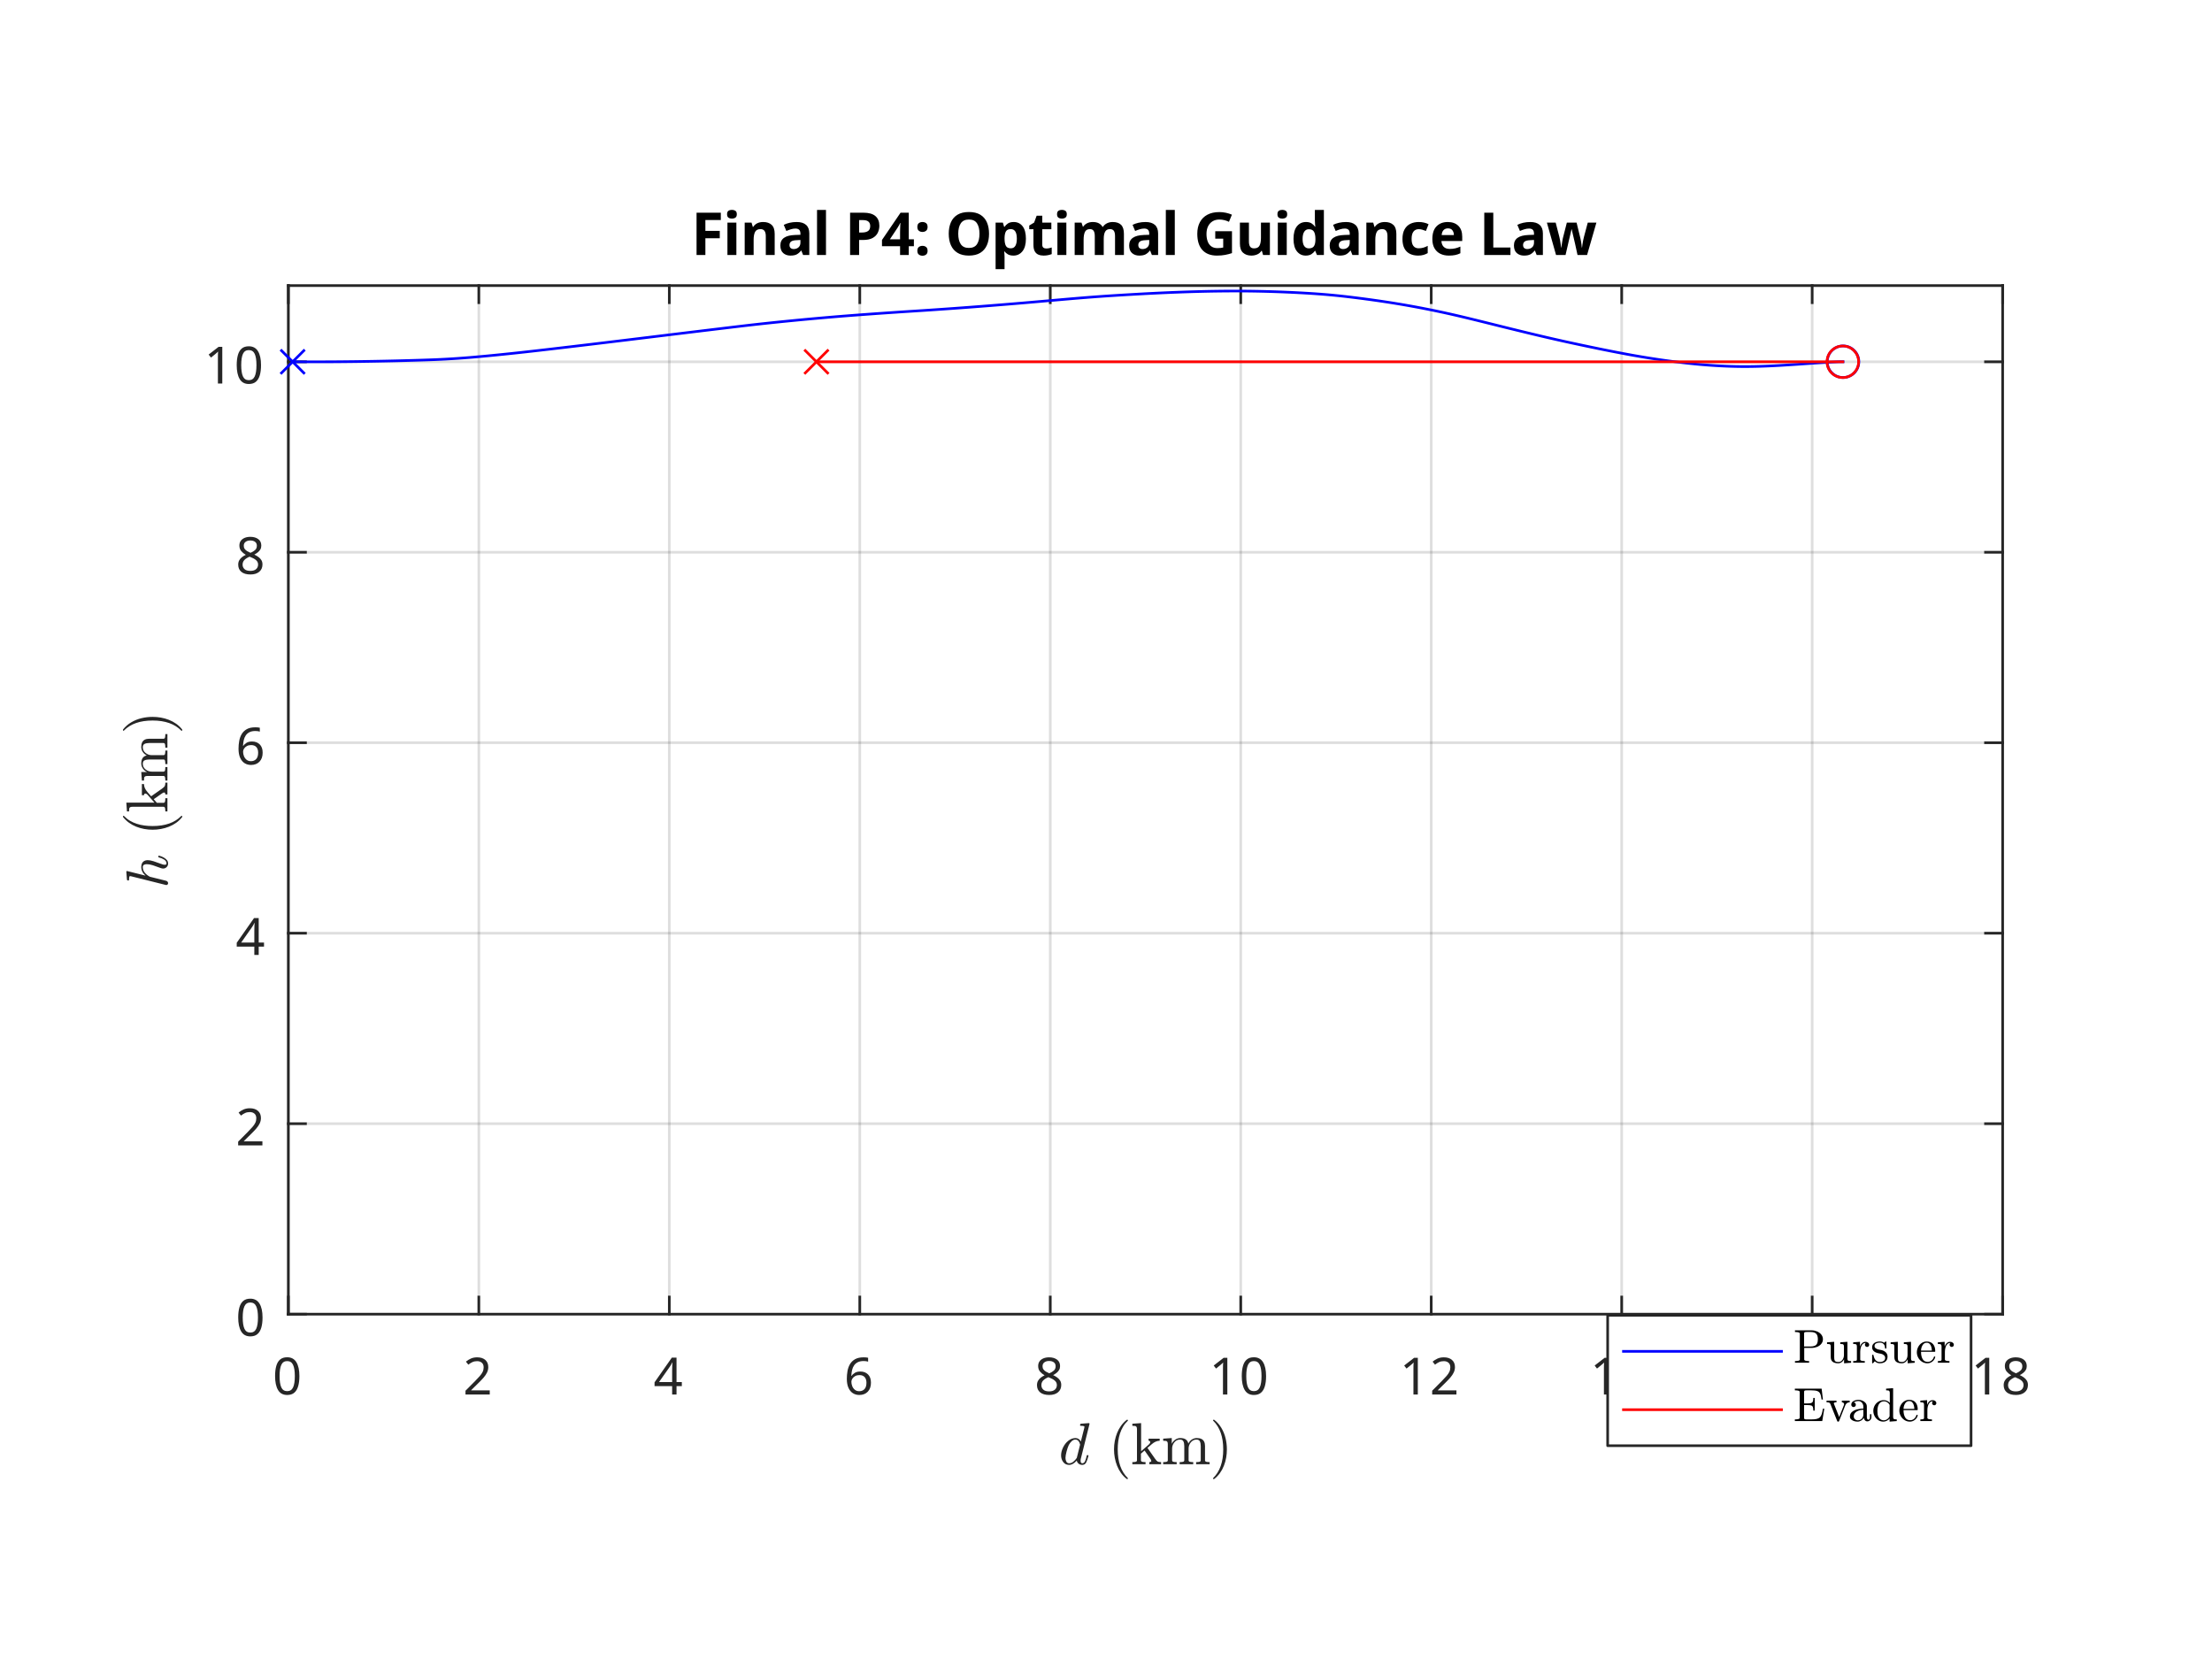 <?xml version="1.0"?>
<!DOCTYPE svg PUBLIC '-//W3C//DTD SVG 1.0//EN'
          'http://www.w3.org/TR/2001/REC-SVG-20010904/DTD/svg10.dtd'>
<svg xmlns:xlink="http://www.w3.org/1999/xlink" style="fill-opacity:1; color-rendering:auto; color-interpolation:auto; text-rendering:auto; stroke:black; stroke-linecap:square; stroke-miterlimit:10; shape-rendering:auto; stroke-opacity:1; fill:black; stroke-dasharray:none; font-weight:normal; stroke-width:1; font-family:'Dialog'; font-style:normal; stroke-linejoin:miter; font-size:12px; stroke-dashoffset:0; image-rendering:auto;" width="560" height="420" xmlns="http://www.w3.org/2000/svg"
><rect width="100%" height="100%" fill="#333333" stroke="none"/><!--Generated by the Batik Graphics2D SVG Generator--><defs id="genericDefs"
  /><g
  ><defs id="defs1"
    ><clipPath clipPathUnits="userSpaceOnUse" id="clipPath1"
      ><path d="M0 0 L560 0 L560 420 L0 420 L0 0 Z"
      /></clipPath
    ></defs
    ><g style="fill:white; stroke:white;"
    ><rect x="0" y="0" width="560" style="clip-path:url(#clipPath1); stroke:none;" height="420"
    /></g
    ><g style="fill:white; text-rendering:optimizeSpeed; color-rendering:optimizeSpeed; image-rendering:optimizeSpeed; shape-rendering:crispEdges; stroke:white; color-interpolation:sRGB;"
    ><rect x="0" width="560" height="420" y="0" style="stroke:none;"
      /><path style="stroke:none;" d="M73 332.7 L507 332.7 L507 72.3 L73 72.3 Z"
    /></g
    ><g style="stroke-linecap:butt; fill-opacity:0.149; fill:rgb(38,38,38); text-rendering:geometricPrecision; image-rendering:optimizeQuality; color-rendering:optimizeQuality; stroke-linejoin:round; stroke:rgb(38,38,38); color-interpolation:linearRGB; stroke-width:0.667; stroke-opacity:0.149;"
    ><line y2="72.3" style="fill:none;" x1="73" x2="73" y1="332.7"
      /><line y2="72.3" style="fill:none;" x1="121.222" x2="121.222" y1="332.7"
      /><line y2="72.3" style="fill:none;" x1="169.444" x2="169.444" y1="332.7"
      /><line y2="72.3" style="fill:none;" x1="217.667" x2="217.667" y1="332.7"
      /><line y2="72.3" style="fill:none;" x1="265.889" x2="265.889" y1="332.7"
      /><line y2="72.3" style="fill:none;" x1="314.111" x2="314.111" y1="332.7"
      /><line y2="72.3" style="fill:none;" x1="362.333" x2="362.333" y1="332.7"
      /><line y2="72.3" style="fill:none;" x1="410.555" x2="410.555" y1="332.7"
      /><line y2="72.3" style="fill:none;" x1="458.778" x2="458.778" y1="332.7"
      /><line y2="72.3" style="fill:none;" x1="507" x2="507" y1="332.7"
      /><line y2="332.7" style="fill:none;" x1="507" x2="73" y1="332.7"
      /><line y2="284.478" style="fill:none;" x1="507" x2="73" y1="284.478"
      /><line y2="236.256" style="fill:none;" x1="507" x2="73" y1="236.256"
      /><line y2="188.033" style="fill:none;" x1="507" x2="73" y1="188.033"
      /><line y2="139.811" style="fill:none;" x1="507" x2="73" y1="139.811"
      /><line y2="91.589" style="fill:none;" x1="507" x2="73" y1="91.589"
      /><line x1="73" x2="507" y1="332.7" style="stroke-linecap:square; fill-opacity:1; fill:none; stroke-opacity:1;" y2="332.7"
      /><line x1="73" x2="507" y1="72.3" style="stroke-linecap:square; fill-opacity:1; fill:none; stroke-opacity:1;" y2="72.3"
      /><line x1="73" x2="73" y1="332.7" style="stroke-linecap:square; fill-opacity:1; fill:none; stroke-opacity:1;" y2="328.36"
      /><line x1="121.222" x2="121.222" y1="332.7" style="stroke-linecap:square; fill-opacity:1; fill:none; stroke-opacity:1;" y2="328.36"
      /><line x1="169.444" x2="169.444" y1="332.7" style="stroke-linecap:square; fill-opacity:1; fill:none; stroke-opacity:1;" y2="328.36"
      /><line x1="217.667" x2="217.667" y1="332.7" style="stroke-linecap:square; fill-opacity:1; fill:none; stroke-opacity:1;" y2="328.36"
      /><line x1="265.889" x2="265.889" y1="332.7" style="stroke-linecap:square; fill-opacity:1; fill:none; stroke-opacity:1;" y2="328.36"
      /><line x1="314.111" x2="314.111" y1="332.7" style="stroke-linecap:square; fill-opacity:1; fill:none; stroke-opacity:1;" y2="328.36"
      /><line x1="362.333" x2="362.333" y1="332.7" style="stroke-linecap:square; fill-opacity:1; fill:none; stroke-opacity:1;" y2="328.36"
      /><line x1="410.555" x2="410.555" y1="332.7" style="stroke-linecap:square; fill-opacity:1; fill:none; stroke-opacity:1;" y2="328.36"
      /><line x1="458.778" x2="458.778" y1="332.7" style="stroke-linecap:square; fill-opacity:1; fill:none; stroke-opacity:1;" y2="328.36"
      /><line x1="507" x2="507" y1="332.7" style="stroke-linecap:square; fill-opacity:1; fill:none; stroke-opacity:1;" y2="328.36"
      /><line x1="73" x2="73" y1="72.3" style="stroke-linecap:square; fill-opacity:1; fill:none; stroke-opacity:1;" y2="76.64"
      /><line x1="121.222" x2="121.222" y1="72.3" style="stroke-linecap:square; fill-opacity:1; fill:none; stroke-opacity:1;" y2="76.64"
      /><line x1="169.444" x2="169.444" y1="72.3" style="stroke-linecap:square; fill-opacity:1; fill:none; stroke-opacity:1;" y2="76.64"
      /><line x1="217.667" x2="217.667" y1="72.3" style="stroke-linecap:square; fill-opacity:1; fill:none; stroke-opacity:1;" y2="76.64"
      /><line x1="265.889" x2="265.889" y1="72.3" style="stroke-linecap:square; fill-opacity:1; fill:none; stroke-opacity:1;" y2="76.64"
      /><line x1="314.111" x2="314.111" y1="72.3" style="stroke-linecap:square; fill-opacity:1; fill:none; stroke-opacity:1;" y2="76.64"
      /><line x1="362.333" x2="362.333" y1="72.3" style="stroke-linecap:square; fill-opacity:1; fill:none; stroke-opacity:1;" y2="76.64"
      /><line x1="410.555" x2="410.555" y1="72.3" style="stroke-linecap:square; fill-opacity:1; fill:none; stroke-opacity:1;" y2="76.64"
      /><line x1="458.778" x2="458.778" y1="72.3" style="stroke-linecap:square; fill-opacity:1; fill:none; stroke-opacity:1;" y2="76.64"
      /><line x1="507" x2="507" y1="72.3" style="stroke-linecap:square; fill-opacity:1; fill:none; stroke-opacity:1;" y2="76.64"
    /></g
    ><g transform="translate(73,338.033)" style="font-size:13.333px; fill:rgb(38,38,38); text-rendering:geometricPrecision; image-rendering:optimizeQuality; color-rendering:optimizeQuality; font-family:'SansSerif'; stroke:rgb(38,38,38); color-interpolation:linearRGB;"
    ><path style="stroke:none;" d="M2.797 10.344 Q2.797 11.844 2.484 12.914 Q2.172 13.984 1.5 14.555 Q0.828 15.125 -0.297 15.125 Q-1.875 15.125 -2.617 13.859 Q-3.359 12.594 -3.359 10.344 Q-3.359 8.844 -3.055 7.773 Q-2.75 6.703 -2.078 6.141 Q-1.406 5.578 -0.297 5.578 Q1.266 5.578 2.031 6.828 Q2.797 8.078 2.797 10.344 ZM-2.219 10.344 Q-2.219 12.25 -1.781 13.203 Q-1.344 14.156 -0.297 14.156 Q0.75 14.156 1.195 13.211 Q1.641 12.266 1.641 10.344 Q1.641 8.453 1.195 7.5 Q0.75 6.547 -0.297 6.547 Q-1.344 6.547 -1.781 7.5 Q-2.219 8.453 -2.219 10.344 Z"
    /></g
    ><g transform="translate(121.222,338.033)" style="font-size:13.333px; fill:rgb(38,38,38); text-rendering:geometricPrecision; image-rendering:optimizeQuality; color-rendering:optimizeQuality; font-family:'SansSerif'; stroke:rgb(38,38,38); color-interpolation:linearRGB;"
    ><path style="stroke:none;" d="M2.766 15 L-3.375 15 L-3.375 14.047 L-0.938 11.594 Q-0.25 10.891 0.234 10.344 Q0.719 9.797 0.969 9.273 Q1.219 8.75 1.219 8.125 Q1.219 7.359 0.758 6.961 Q0.297 6.562 -0.422 6.562 Q-1.094 6.562 -1.609 6.797 Q-2.125 7.031 -2.656 7.453 L-3.266 6.688 Q-2.719 6.219 -2.016 5.906 Q-1.312 5.594 -0.422 5.594 Q0.875 5.594 1.633 6.25 Q2.391 6.906 2.391 8.062 Q2.391 8.781 2.086 9.422 Q1.781 10.062 1.25 10.68 Q0.719 11.297 0 12 L-1.938 13.906 L-1.938 13.953 L2.766 13.953 L2.766 15 Z"
    /></g
    ><g transform="translate(169.444,338.033)" style="font-size:13.333px; fill:rgb(38,38,38); text-rendering:geometricPrecision; image-rendering:optimizeQuality; color-rendering:optimizeQuality; font-family:'SansSerif'; stroke:rgb(38,38,38); color-interpolation:linearRGB;"
    ><path style="stroke:none;" d="M3.172 12.891 L1.828 12.891 L1.828 15 L0.719 15 L0.719 12.891 L-3.734 12.891 L-3.734 11.922 L0.641 5.672 L1.828 5.672 L1.828 11.859 L3.172 11.859 L3.172 12.891 ZM0.719 8.938 Q0.719 8.266 0.742 7.789 Q0.766 7.312 0.781 6.891 L0.734 6.891 Q0.625 7.141 0.469 7.422 Q0.312 7.703 0.172 7.906 L-2.609 11.859 L0.719 11.859 L0.719 8.938 Z"
    /></g
    ><g transform="translate(217.667,338.033)" style="font-size:13.333px; fill:rgb(38,38,38); text-rendering:geometricPrecision; image-rendering:optimizeQuality; color-rendering:optimizeQuality; font-family:'SansSerif'; stroke:rgb(38,38,38); color-interpolation:linearRGB;"
    ><path style="stroke:none;" d="M-3.281 11.031 Q-3.281 10.031 -3.109 9.062 Q-2.938 8.094 -2.477 7.312 Q-2.016 6.531 -1.18 6.062 Q-0.344 5.594 0.969 5.594 Q1.234 5.594 1.57 5.617 Q1.906 5.641 2.109 5.703 L2.109 6.688 Q1.875 6.609 1.586 6.57 Q1.297 6.531 0.984 6.531 Q0.094 6.531 -0.5 6.828 Q-1.094 7.125 -1.445 7.641 Q-1.797 8.156 -1.953 8.836 Q-2.109 9.516 -2.141 10.281 L-2.062 10.281 Q-1.766 9.828 -1.234 9.508 Q-0.703 9.188 0.141 9.188 Q1.344 9.188 2.086 9.922 Q2.828 10.656 2.828 12.016 Q2.828 13.469 2.023 14.297 Q1.219 15.125 -0.125 15.125 Q-1.016 15.125 -1.727 14.688 Q-2.438 14.25 -2.859 13.336 Q-3.281 12.422 -3.281 11.031 ZM-0.141 14.172 Q0.688 14.172 1.188 13.641 Q1.688 13.109 1.688 12.016 Q1.688 11.125 1.242 10.609 Q0.797 10.094 -0.094 10.094 Q-0.719 10.094 -1.172 10.344 Q-1.625 10.594 -1.875 10.984 Q-2.125 11.375 -2.125 11.781 Q-2.125 12.344 -1.906 12.898 Q-1.688 13.453 -1.242 13.812 Q-0.797 14.172 -0.141 14.172 Z"
    /></g
    ><g transform="translate(265.889,338.033)" style="font-size:13.333px; fill:rgb(38,38,38); text-rendering:geometricPrecision; image-rendering:optimizeQuality; color-rendering:optimizeQuality; font-family:'SansSerif'; stroke:rgb(38,38,38); color-interpolation:linearRGB;"
    ><path style="stroke:none;" d="M-0.297 5.594 Q0.922 5.594 1.703 6.164 Q2.484 6.734 2.484 7.812 Q2.484 8.375 2.242 8.789 Q2 9.203 1.602 9.523 Q1.203 9.844 0.719 10.094 Q1.297 10.359 1.766 10.703 Q2.234 11.047 2.508 11.5 Q2.781 11.953 2.781 12.594 Q2.781 13.766 1.961 14.445 Q1.141 15.125 -0.25 15.125 Q-1.75 15.125 -2.555 14.469 Q-3.359 13.812 -3.359 12.641 Q-3.359 12 -3.094 11.531 Q-2.828 11.062 -2.391 10.727 Q-1.953 10.391 -1.438 10.156 Q-2.109 9.766 -2.586 9.211 Q-3.062 8.656 -3.062 7.797 Q-3.062 7.078 -2.703 6.594 Q-2.344 6.109 -1.719 5.852 Q-1.094 5.594 -0.297 5.594 ZM-0.312 6.516 Q-1.016 6.516 -1.484 6.859 Q-1.953 7.203 -1.953 7.844 Q-1.953 8.328 -1.719 8.656 Q-1.484 8.984 -1.102 9.211 Q-0.719 9.438 -0.25 9.641 Q0.438 9.359 0.898 8.953 Q1.359 8.547 1.359 7.844 Q1.359 7.203 0.906 6.859 Q0.453 6.516 -0.312 6.516 ZM-2.25 12.641 Q-2.25 13.328 -1.766 13.773 Q-1.281 14.219 -0.281 14.219 Q0.672 14.219 1.172 13.773 Q1.672 13.328 1.672 12.609 Q1.672 11.938 1.141 11.484 Q0.609 11.031 -0.281 10.703 L-0.484 10.625 Q-1.344 10.984 -1.797 11.461 Q-2.25 11.938 -2.25 12.641 Z"
    /></g
    ><g transform="translate(314.111,338.033)" style="font-size:13.333px; fill:rgb(38,38,38); text-rendering:geometricPrecision; image-rendering:optimizeQuality; color-rendering:optimizeQuality; font-family:'SansSerif'; stroke:rgb(38,38,38); color-interpolation:linearRGB;"
    ><path style="stroke:none;" d="M-3.391 15 L-4.5 15 L-4.5 8.516 Q-4.5 7.953 -4.492 7.617 Q-4.484 7.281 -4.453 6.906 Q-4.656 7.125 -4.828 7.266 Q-5 7.406 -5.25 7.625 L-6.25 8.438 L-6.844 7.672 L-4.328 5.719 L-3.391 5.719 L-3.391 15 ZM6.416 10.344 Q6.416 11.844 6.104 12.914 Q5.791 13.984 5.12 14.555 Q4.448 15.125 3.323 15.125 Q1.745 15.125 1.002 13.859 Q0.26 12.594 0.26 10.344 Q0.26 8.844 0.565 7.773 Q0.87 6.703 1.541 6.141 Q2.213 5.578 3.323 5.578 Q4.885 5.578 5.651 6.828 Q6.416 8.078 6.416 10.344 ZM1.401 10.344 Q1.401 12.25 1.838 13.203 Q2.276 14.156 3.323 14.156 Q4.37 14.156 4.815 13.211 Q5.26 12.266 5.26 10.344 Q5.26 8.453 4.815 7.5 Q4.37 6.547 3.323 6.547 Q2.276 6.547 1.838 7.5 Q1.401 8.453 1.401 10.344 Z"
    /></g
    ><g transform="translate(362.333,338.033)" style="font-size:13.333px; fill:rgb(38,38,38); text-rendering:geometricPrecision; image-rendering:optimizeQuality; color-rendering:optimizeQuality; font-family:'SansSerif'; stroke:rgb(38,38,38); color-interpolation:linearRGB;"
    ><path style="stroke:none;" d="M-3.391 15 L-4.5 15 L-4.5 8.516 Q-4.5 7.953 -4.492 7.617 Q-4.484 7.281 -4.453 6.906 Q-4.656 7.125 -4.828 7.266 Q-5 7.406 -5.25 7.625 L-6.25 8.438 L-6.844 7.672 L-4.328 5.719 L-3.391 5.719 L-3.391 15 ZM6.385 15 L0.245 15 L0.245 14.047 L2.682 11.594 Q3.37 10.891 3.854 10.344 Q4.338 9.797 4.588 9.273 Q4.838 8.75 4.838 8.125 Q4.838 7.359 4.377 6.961 Q3.916 6.562 3.198 6.562 Q2.526 6.562 2.01 6.797 Q1.495 7.031 0.963 7.453 L0.354 6.688 Q0.901 6.219 1.604 5.906 Q2.307 5.594 3.198 5.594 Q4.495 5.594 5.252 6.25 Q6.01 6.906 6.01 8.062 Q6.01 8.781 5.705 9.422 Q5.401 10.062 4.87 10.68 Q4.338 11.297 3.62 12 L1.682 13.906 L1.682 13.953 L6.385 13.953 L6.385 15 Z"
    /></g
    ><g transform="translate(410.555,338.033)" style="font-size:13.333px; fill:rgb(38,38,38); text-rendering:geometricPrecision; image-rendering:optimizeQuality; color-rendering:optimizeQuality; font-family:'SansSerif'; stroke:rgb(38,38,38); color-interpolation:linearRGB;"
    ><path style="stroke:none;" d="M-3.391 15 L-4.5 15 L-4.5 8.516 Q-4.5 7.953 -4.492 7.617 Q-4.484 7.281 -4.453 6.906 Q-4.656 7.125 -4.828 7.266 Q-5 7.406 -5.25 7.625 L-6.25 8.438 L-6.844 7.672 L-4.328 5.719 L-3.391 5.719 L-3.391 15 ZM6.791 12.891 L5.448 12.891 L5.448 15 L4.338 15 L4.338 12.891 L-0.115 12.891 L-0.115 11.922 L4.26 5.672 L5.448 5.672 L5.448 11.859 L6.791 11.859 L6.791 12.891 ZM4.338 8.938 Q4.338 8.266 4.362 7.789 Q4.385 7.312 4.401 6.891 L4.354 6.891 Q4.245 7.141 4.088 7.422 Q3.932 7.703 3.791 7.906 L1.01 11.859 L4.338 11.859 L4.338 8.938 Z"
    /></g
    ><g transform="translate(458.778,338.033)" style="font-size:13.333px; fill:rgb(38,38,38); text-rendering:geometricPrecision; image-rendering:optimizeQuality; color-rendering:optimizeQuality; font-family:'SansSerif'; stroke:rgb(38,38,38); color-interpolation:linearRGB;"
    ><path style="stroke:none;" d="M-3.391 15 L-4.5 15 L-4.5 8.516 Q-4.5 7.953 -4.492 7.617 Q-4.484 7.281 -4.453 6.906 Q-4.656 7.125 -4.828 7.266 Q-5 7.406 -5.25 7.625 L-6.25 8.438 L-6.844 7.672 L-4.328 5.719 L-3.391 5.719 L-3.391 15 ZM0.338 11.031 Q0.338 10.031 0.51 9.062 Q0.682 8.094 1.143 7.312 Q1.604 6.531 2.44 6.062 Q3.276 5.594 4.588 5.594 Q4.854 5.594 5.19 5.617 Q5.526 5.641 5.729 5.703 L5.729 6.688 Q5.495 6.609 5.205 6.57 Q4.916 6.531 4.604 6.531 Q3.713 6.531 3.12 6.828 Q2.526 7.125 2.174 7.641 Q1.823 8.156 1.666 8.836 Q1.51 9.516 1.479 10.281 L1.557 10.281 Q1.854 9.828 2.385 9.508 Q2.916 9.188 3.76 9.188 Q4.963 9.188 5.705 9.922 Q6.448 10.656 6.448 12.016 Q6.448 13.469 5.643 14.297 Q4.838 15.125 3.495 15.125 Q2.604 15.125 1.893 14.688 Q1.182 14.25 0.76 13.336 Q0.338 12.422 0.338 11.031 ZM3.479 14.172 Q4.307 14.172 4.807 13.641 Q5.307 13.109 5.307 12.016 Q5.307 11.125 4.862 10.609 Q4.416 10.094 3.526 10.094 Q2.901 10.094 2.448 10.344 Q1.995 10.594 1.745 10.984 Q1.495 11.375 1.495 11.781 Q1.495 12.344 1.713 12.898 Q1.932 13.453 2.377 13.812 Q2.823 14.172 3.479 14.172 Z"
    /></g
    ><g transform="translate(507,338.033)" style="font-size:13.333px; fill:rgb(38,38,38); text-rendering:geometricPrecision; image-rendering:optimizeQuality; color-rendering:optimizeQuality; font-family:'SansSerif'; stroke:rgb(38,38,38); color-interpolation:linearRGB;"
    ><path style="stroke:none;" d="M-3.391 15 L-4.5 15 L-4.5 8.516 Q-4.5 7.953 -4.492 7.617 Q-4.484 7.281 -4.453 6.906 Q-4.656 7.125 -4.828 7.266 Q-5 7.406 -5.25 7.625 L-6.25 8.438 L-6.844 7.672 L-4.328 5.719 L-3.391 5.719 L-3.391 15 ZM3.323 5.594 Q4.541 5.594 5.323 6.164 Q6.104 6.734 6.104 7.812 Q6.104 8.375 5.862 8.789 Q5.62 9.203 5.221 9.523 Q4.823 9.844 4.338 10.094 Q4.916 10.359 5.385 10.703 Q5.854 11.047 6.127 11.5 Q6.401 11.953 6.401 12.594 Q6.401 13.766 5.58 14.445 Q4.76 15.125 3.37 15.125 Q1.87 15.125 1.065 14.469 Q0.26 13.812 0.26 12.641 Q0.26 12 0.526 11.531 Q0.791 11.062 1.229 10.727 Q1.666 10.391 2.182 10.156 Q1.51 9.766 1.034 9.211 Q0.557 8.656 0.557 7.797 Q0.557 7.078 0.916 6.594 Q1.276 6.109 1.901 5.852 Q2.526 5.594 3.323 5.594 ZM3.307 6.516 Q2.604 6.516 2.135 6.859 Q1.666 7.203 1.666 7.844 Q1.666 8.328 1.901 8.656 Q2.135 8.984 2.518 9.211 Q2.901 9.438 3.37 9.641 Q4.057 9.359 4.518 8.953 Q4.979 8.547 4.979 7.844 Q4.979 7.203 4.526 6.859 Q4.073 6.516 3.307 6.516 ZM1.37 12.641 Q1.37 13.328 1.854 13.773 Q2.338 14.219 3.338 14.219 Q4.291 14.219 4.791 13.773 Q5.291 13.328 5.291 12.609 Q5.291 11.938 4.76 11.484 Q4.229 11.031 3.338 10.703 L3.135 10.625 Q2.276 10.984 1.823 11.461 Q1.37 11.938 1.37 12.641 Z"
    /></g
    ><g transform="translate(290,358.367)" style="font-size:14.667px; fill:rgb(38,38,38); text-rendering:geometricPrecision; image-rendering:optimizeQuality; color-rendering:optimizeQuality; font-family:'mwa_cmmi10'; stroke:rgb(38,38,38); color-interpolation:linearRGB;"
    ><path style="stroke:none;" d="M-19.337 12.492 Q-20.29 12.492 -20.829 11.773 Q-21.369 11.054 -21.369 10.086 Q-21.369 9.132 -20.876 8.093 Q-20.384 7.054 -19.532 6.375 Q-18.681 5.695 -17.712 5.695 Q-17.275 5.695 -16.915 5.937 Q-16.556 6.179 -16.369 6.586 L-15.525 3.242 Q-15.462 2.992 -15.447 2.836 Q-15.447 2.601 -16.431 2.601 Q-16.572 2.601 -16.572 2.398 Q-16.572 2.367 -16.548 2.273 Q-16.525 2.179 -16.478 2.125 Q-16.431 2.07 -16.369 2.07 L-14.337 1.914 Q-14.165 1.914 -14.165 2.101 L-16.322 10.726 Q-16.431 10.976 -16.431 11.445 Q-16.431 12.086 -15.993 12.086 Q-15.525 12.086 -15.275 11.492 Q-15.025 10.898 -14.868 10.117 Q-14.837 10.023 -14.743 10.023 L-14.556 10.023 Q-14.509 10.023 -14.47 10.078 Q-14.431 10.132 -14.431 10.179 Q-14.697 11.226 -15.009 11.859 Q-15.322 12.492 -16.025 12.492 Q-16.525 12.492 -16.915 12.195 Q-17.306 11.898 -17.4 11.398 Q-18.369 12.492 -19.337 12.492 ZM-19.322 12.086 Q-18.775 12.086 -18.267 11.679 Q-17.759 11.273 -17.4 10.726 Q-17.384 10.711 -17.384 10.679 L-16.556 7.367 Q-16.65 6.836 -16.954 6.461 Q-17.259 6.086 -17.744 6.086 Q-18.259 6.086 -18.697 6.5 Q-19.134 6.914 -19.431 7.476 Q-19.712 8.07 -19.986 9.117 Q-20.259 10.164 -20.259 10.742 Q-20.259 11.257 -20.032 11.671 Q-19.806 12.086 -19.322 12.086 Z"
      /><path style="stroke:none;" d="M-4.768 16.039 Q-5.611 15.382 -6.213 14.531 Q-6.814 13.679 -7.197 12.711 Q-7.58 11.742 -7.776 10.687 Q-7.971 9.632 -7.971 8.57 Q-7.971 7.492 -7.776 6.437 Q-7.58 5.382 -7.189 4.406 Q-6.799 3.429 -6.189 2.586 Q-5.58 1.742 -4.768 1.101 Q-4.768 1.07 -4.705 1.07 L-4.564 1.07 Q-4.518 1.07 -4.479 1.109 Q-4.439 1.148 -4.439 1.195 Q-4.439 1.273 -4.471 1.304 Q-5.205 2.007 -5.689 2.828 Q-6.174 3.648 -6.471 4.578 Q-6.768 5.507 -6.901 6.5 Q-7.033 7.492 -7.033 8.57 Q-7.033 13.336 -4.486 15.82 Q-4.439 15.851 -4.439 15.945 Q-4.439 15.976 -4.479 16.023 Q-4.518 16.07 -4.564 16.07 L-4.705 16.07 Q-4.768 16.07 -4.768 16.039 Z"
      /><path style="stroke:none;" d="M-3.33 12.32 L-3.33 11.789 Q-2.814 11.789 -2.486 11.711 Q-2.158 11.632 -2.158 11.32 L-2.158 3.445 Q-2.158 3.039 -2.283 2.859 Q-2.408 2.679 -2.634 2.64 Q-2.861 2.601 -3.33 2.601 L-3.33 2.07 L-1.111 1.914 L-1.111 9.039 L0.905 7.273 Q1.202 6.976 1.202 6.742 Q1.202 6.57 1.077 6.476 Q0.952 6.382 0.78 6.382 L0.78 5.851 L3.592 5.851 L3.592 6.382 Q2.577 6.382 1.561 7.273 L0.499 8.195 L2.405 10.914 Q2.795 11.476 3.061 11.632 Q3.327 11.789 3.952 11.789 L3.952 12.32 L0.967 12.32 L0.967 11.789 Q1.467 11.789 1.467 11.476 Q1.467 11.257 1.202 10.914 L-0.236 8.851 L-1.158 9.648 L-1.158 11.32 Q-1.158 11.632 -0.822 11.711 Q-0.486 11.789 0.014 11.789 L0.014 12.32 L-3.33 12.32 Z"
      /><path style="stroke:none;" d="M4.474 12.32 L4.474 11.789 Q4.974 11.789 5.31 11.711 Q5.646 11.632 5.646 11.32 L5.646 7.226 Q5.646 6.82 5.521 6.64 Q5.396 6.461 5.169 6.421 Q4.942 6.382 4.474 6.382 L4.474 5.851 L6.646 5.695 L6.646 7.164 Q6.942 6.507 7.536 6.101 Q8.13 5.695 8.818 5.695 Q10.552 5.695 10.849 7.101 Q11.146 6.461 11.724 6.078 Q12.302 5.695 12.989 5.695 Q13.677 5.695 14.138 5.914 Q14.599 6.132 14.833 6.586 Q15.068 7.039 15.068 7.711 L15.068 11.32 Q15.068 11.632 15.403 11.711 Q15.739 11.789 16.239 11.789 L16.239 12.32 L12.818 12.32 L12.818 11.789 Q13.318 11.789 13.653 11.711 Q13.989 11.632 13.989 11.32 L13.989 7.757 Q13.989 7.007 13.771 6.546 Q13.552 6.086 12.896 6.086 Q12.036 6.086 11.474 6.781 Q10.911 7.476 10.911 8.351 L10.911 11.32 Q10.911 11.632 11.239 11.711 Q11.568 11.789 12.083 11.789 L12.083 12.32 L8.646 12.32 L8.646 11.789 Q9.161 11.789 9.489 11.711 Q9.818 11.632 9.818 11.32 L9.818 7.757 Q9.818 7.023 9.607 6.554 Q9.396 6.086 8.724 6.086 Q7.864 6.086 7.302 6.781 Q6.739 7.476 6.739 8.351 L6.739 11.32 Q6.739 11.632 7.067 11.711 Q7.396 11.789 7.896 11.789 L7.896 12.32 L4.474 12.32 Z"
      /><path style="stroke:none;" d="M17.212 16.07 Q17.087 16.07 17.087 15.945 Q17.087 15.867 17.118 15.836 Q19.68 13.336 19.68 8.57 Q19.68 3.804 17.149 1.32 Q17.087 1.289 17.087 1.195 Q17.087 1.148 17.126 1.109 Q17.165 1.07 17.212 1.07 L17.352 1.07 Q17.399 1.07 17.43 1.101 Q18.509 1.945 19.227 3.164 Q19.946 4.382 20.274 5.757 Q20.602 7.132 20.602 8.57 Q20.602 9.632 20.422 10.664 Q20.243 11.695 19.852 12.695 Q19.462 13.695 18.86 14.539 Q18.259 15.382 17.43 16.039 Q17.399 16.07 17.352 16.07 L17.212 16.07 Z"
    /></g
    ><g style="fill:rgb(38,38,38); text-rendering:geometricPrecision; image-rendering:optimizeQuality; color-rendering:optimizeQuality; stroke-linejoin:round; stroke:rgb(38,38,38); color-interpolation:linearRGB; stroke-width:0.667;"
    ><line y2="72.3" style="fill:none;" x1="73" x2="73" y1="332.7"
      /><line y2="72.3" style="fill:none;" x1="507" x2="507" y1="332.7"
      /><line y2="332.7" style="fill:none;" x1="73" x2="77.34" y1="332.7"
      /><line y2="284.478" style="fill:none;" x1="73" x2="77.34" y1="284.478"
      /><line y2="236.256" style="fill:none;" x1="73" x2="77.34" y1="236.256"
      /><line y2="188.033" style="fill:none;" x1="73" x2="77.34" y1="188.033"
      /><line y2="139.811" style="fill:none;" x1="73" x2="77.34" y1="139.811"
      /><line y2="91.589" style="fill:none;" x1="73" x2="77.34" y1="91.589"
      /><line y2="332.7" style="fill:none;" x1="507" x2="502.66" y1="332.7"
      /><line y2="284.478" style="fill:none;" x1="507" x2="502.66" y1="284.478"
      /><line y2="236.256" style="fill:none;" x1="507" x2="502.66" y1="236.256"
      /><line y2="188.033" style="fill:none;" x1="507" x2="502.66" y1="188.033"
      /><line y2="139.811" style="fill:none;" x1="507" x2="502.66" y1="139.811"
      /><line y2="91.589" style="fill:none;" x1="507" x2="502.66" y1="91.589"
    /></g
    ><g transform="translate(67.667,332.7)" style="font-size:13.333px; fill:rgb(38,38,38); text-rendering:geometricPrecision; image-rendering:optimizeQuality; color-rendering:optimizeQuality; font-family:'SansSerif'; stroke:rgb(38,38,38); color-interpolation:linearRGB;"
    ><path style="stroke:none;" d="M-1.203 0.844 Q-1.203 2.344 -1.516 3.414 Q-1.828 4.484 -2.5 5.055 Q-3.172 5.625 -4.297 5.625 Q-5.875 5.625 -6.617 4.359 Q-7.359 3.094 -7.359 0.844 Q-7.359 -0.656 -7.055 -1.727 Q-6.75 -2.797 -6.078 -3.359 Q-5.406 -3.922 -4.297 -3.922 Q-2.734 -3.922 -1.969 -2.672 Q-1.203 -1.422 -1.203 0.844 ZM-6.219 0.844 Q-6.219 2.75 -5.781 3.703 Q-5.344 4.656 -4.297 4.656 Q-3.25 4.656 -2.805 3.711 Q-2.359 2.766 -2.359 0.844 Q-2.359 -1.047 -2.805 -2 Q-3.25 -2.953 -4.297 -2.953 Q-5.344 -2.953 -5.781 -2 Q-6.219 -1.047 -6.219 0.844 Z"
    /></g
    ><g transform="translate(67.667,284.478)" style="font-size:13.333px; fill:rgb(38,38,38); text-rendering:geometricPrecision; image-rendering:optimizeQuality; color-rendering:optimizeQuality; font-family:'SansSerif'; stroke:rgb(38,38,38); color-interpolation:linearRGB;"
    ><path style="stroke:none;" d="M-1.234 5.5 L-7.375 5.5 L-7.375 4.547 L-4.938 2.094 Q-4.25 1.391 -3.766 0.844 Q-3.281 0.297 -3.031 -0.227 Q-2.781 -0.75 -2.781 -1.375 Q-2.781 -2.141 -3.242 -2.539 Q-3.703 -2.938 -4.422 -2.938 Q-5.094 -2.938 -5.609 -2.703 Q-6.125 -2.469 -6.656 -2.047 L-7.266 -2.812 Q-6.719 -3.281 -6.016 -3.594 Q-5.312 -3.906 -4.422 -3.906 Q-3.125 -3.906 -2.367 -3.25 Q-1.609 -2.594 -1.609 -1.438 Q-1.609 -0.719 -1.914 -0.078 Q-2.219 0.562 -2.75 1.18 Q-3.281 1.797 -4 2.5 L-5.938 4.406 L-5.938 4.453 L-1.234 4.453 L-1.234 5.5 Z"
    /></g
    ><g transform="translate(67.667,236.256)" style="font-size:13.333px; fill:rgb(38,38,38); text-rendering:geometricPrecision; image-rendering:optimizeQuality; color-rendering:optimizeQuality; font-family:'SansSerif'; stroke:rgb(38,38,38); color-interpolation:linearRGB;"
    ><path style="stroke:none;" d="M-0.828 3.391 L-2.172 3.391 L-2.172 5.5 L-3.281 5.5 L-3.281 3.391 L-7.734 3.391 L-7.734 2.422 L-3.359 -3.828 L-2.172 -3.828 L-2.172 2.359 L-0.828 2.359 L-0.828 3.391 ZM-3.281 -0.562 Q-3.281 -1.234 -3.258 -1.711 Q-3.234 -2.188 -3.219 -2.609 L-3.266 -2.609 Q-3.375 -2.359 -3.531 -2.078 Q-3.688 -1.797 -3.828 -1.594 L-6.609 2.359 L-3.281 2.359 L-3.281 -0.562 Z"
    /></g
    ><g transform="translate(67.667,188.033)" style="font-size:13.333px; fill:rgb(38,38,38); text-rendering:geometricPrecision; image-rendering:optimizeQuality; color-rendering:optimizeQuality; font-family:'SansSerif'; stroke:rgb(38,38,38); color-interpolation:linearRGB;"
    ><path style="stroke:none;" d="M-7.281 1.531 Q-7.281 0.531 -7.109 -0.438 Q-6.938 -1.406 -6.477 -2.188 Q-6.016 -2.969 -5.18 -3.438 Q-4.344 -3.906 -3.031 -3.906 Q-2.766 -3.906 -2.43 -3.883 Q-2.094 -3.859 -1.891 -3.797 L-1.891 -2.812 Q-2.125 -2.891 -2.414 -2.93 Q-2.703 -2.969 -3.016 -2.969 Q-3.906 -2.969 -4.5 -2.672 Q-5.094 -2.375 -5.445 -1.859 Q-5.797 -1.344 -5.953 -0.664 Q-6.109 0.016 -6.141 0.781 L-6.062 0.781 Q-5.766 0.328 -5.234 0.008 Q-4.703 -0.312 -3.859 -0.312 Q-2.656 -0.312 -1.914 0.422 Q-1.172 1.156 -1.172 2.516 Q-1.172 3.969 -1.977 4.797 Q-2.781 5.625 -4.125 5.625 Q-5.016 5.625 -5.727 5.188 Q-6.438 4.75 -6.859 3.836 Q-7.281 2.922 -7.281 1.531 ZM-4.141 4.672 Q-3.312 4.672 -2.812 4.141 Q-2.312 3.609 -2.312 2.516 Q-2.312 1.625 -2.758 1.109 Q-3.203 0.594 -4.094 0.594 Q-4.719 0.594 -5.172 0.844 Q-5.625 1.094 -5.875 1.484 Q-6.125 1.875 -6.125 2.281 Q-6.125 2.844 -5.906 3.398 Q-5.688 3.953 -5.242 4.312 Q-4.797 4.672 -4.141 4.672 Z"
    /></g
    ><g transform="translate(67.667,139.811)" style="font-size:13.333px; fill:rgb(38,38,38); text-rendering:geometricPrecision; image-rendering:optimizeQuality; color-rendering:optimizeQuality; font-family:'SansSerif'; stroke:rgb(38,38,38); color-interpolation:linearRGB;"
    ><path style="stroke:none;" d="M-4.297 -3.906 Q-3.078 -3.906 -2.297 -3.336 Q-1.516 -2.766 -1.516 -1.688 Q-1.516 -1.125 -1.758 -0.711 Q-2 -0.297 -2.398 0.023 Q-2.797 0.344 -3.281 0.594 Q-2.703 0.859 -2.234 1.203 Q-1.766 1.547 -1.492 2 Q-1.219 2.453 -1.219 3.094 Q-1.219 4.266 -2.039 4.945 Q-2.859 5.625 -4.25 5.625 Q-5.75 5.625 -6.555 4.969 Q-7.359 4.312 -7.359 3.141 Q-7.359 2.5 -7.094 2.031 Q-6.828 1.562 -6.391 1.227 Q-5.953 0.891 -5.438 0.656 Q-6.109 0.266 -6.586 -0.289 Q-7.062 -0.844 -7.062 -1.703 Q-7.062 -2.422 -6.703 -2.906 Q-6.344 -3.391 -5.719 -3.648 Q-5.094 -3.906 -4.297 -3.906 ZM-4.312 -2.984 Q-5.016 -2.984 -5.484 -2.641 Q-5.953 -2.297 -5.953 -1.656 Q-5.953 -1.172 -5.719 -0.844 Q-5.484 -0.516 -5.102 -0.289 Q-4.719 -0.062 -4.25 0.141 Q-3.562 -0.141 -3.102 -0.547 Q-2.641 -0.953 -2.641 -1.656 Q-2.641 -2.297 -3.094 -2.641 Q-3.547 -2.984 -4.312 -2.984 ZM-6.25 3.141 Q-6.25 3.828 -5.766 4.273 Q-5.281 4.719 -4.281 4.719 Q-3.328 4.719 -2.828 4.273 Q-2.328 3.828 -2.328 3.109 Q-2.328 2.438 -2.859 1.984 Q-3.391 1.531 -4.281 1.203 L-4.484 1.125 Q-5.344 1.484 -5.797 1.961 Q-6.25 2.438 -6.25 3.141 Z"
    /></g
    ><g transform="translate(67.667,91.589)" style="font-size:13.333px; fill:rgb(38,38,38); text-rendering:geometricPrecision; image-rendering:optimizeQuality; color-rendering:optimizeQuality; font-family:'SansSerif'; stroke:rgb(38,38,38); color-interpolation:linearRGB;"
    ><path style="stroke:none;" d="M-11.391 5.5 L-12.5 5.5 L-12.5 -0.984 Q-12.5 -1.547 -12.492 -1.883 Q-12.484 -2.219 -12.453 -2.594 Q-12.656 -2.375 -12.828 -2.234 Q-13 -2.094 -13.25 -1.875 L-14.25 -1.062 L-14.844 -1.828 L-12.328 -3.781 L-11.391 -3.781 L-11.391 5.5 ZM-1.584 0.844 Q-1.584 2.344 -1.896 3.414 Q-2.209 4.484 -2.88 5.055 Q-3.552 5.625 -4.677 5.625 Q-6.255 5.625 -6.998 4.359 Q-7.74 3.094 -7.74 0.844 Q-7.74 -0.656 -7.435 -1.727 Q-7.13 -2.797 -6.459 -3.359 Q-5.787 -3.922 -4.677 -3.922 Q-3.115 -3.922 -2.349 -2.672 Q-1.584 -1.422 -1.584 0.844 ZM-6.599 0.844 Q-6.599 2.75 -6.162 3.703 Q-5.724 4.656 -4.677 4.656 Q-3.63 4.656 -3.185 3.711 Q-2.74 2.766 -2.74 0.844 Q-2.74 -1.047 -3.185 -2 Q-3.63 -2.953 -4.677 -2.953 Q-5.724 -2.953 -6.162 -2 Q-6.599 -1.047 -6.599 0.844 Z"
    /></g
    ><g transform="translate(47.667,202.5) rotate(-90)" style="font-size:14.667px; fill:rgb(38,38,38); text-rendering:geometricPrecision; image-rendering:optimizeQuality; color-rendering:optimizeQuality; font-family:'mwa_cmmi10'; stroke:rgb(38,38,38); color-interpolation:linearRGB;"
    ><path style="stroke:none;" d="M-21.558 -5.546 Q-21.558 -5.639 -21.542 -5.686 L-19.37 -14.358 Q-19.308 -14.608 -19.292 -14.764 Q-19.292 -14.999 -20.261 -14.999 Q-20.417 -14.999 -20.417 -15.202 Q-20.417 -15.233 -20.386 -15.327 Q-20.355 -15.421 -20.316 -15.475 Q-20.277 -15.53 -20.214 -15.53 L-18.183 -15.686 L-18.136 -15.686 Q-18.136 -15.671 -18.089 -15.647 Q-18.042 -15.624 -18.027 -15.608 Q-18.011 -15.546 -18.011 -15.499 L-19.183 -10.811 Q-18.245 -11.905 -16.98 -11.905 Q-16.464 -11.905 -16.074 -11.725 Q-15.683 -11.546 -15.472 -11.171 Q-15.261 -10.796 -15.261 -10.296 Q-15.261 -9.671 -15.534 -8.803 Q-15.808 -7.936 -16.214 -6.858 Q-16.433 -6.358 -16.433 -5.952 Q-16.433 -5.514 -16.089 -5.514 Q-15.495 -5.514 -15.105 -6.139 Q-14.714 -6.764 -14.558 -7.483 Q-14.527 -7.577 -14.433 -7.577 L-14.261 -7.577 Q-14.199 -7.577 -14.159 -7.538 Q-14.12 -7.499 -14.12 -7.436 Q-14.12 -7.421 -14.136 -7.389 Q-14.261 -6.858 -14.527 -6.335 Q-14.792 -5.811 -15.183 -5.46 Q-15.574 -5.108 -16.12 -5.108 Q-16.636 -5.108 -17.011 -5.475 Q-17.386 -5.843 -17.386 -6.358 Q-17.386 -6.639 -17.277 -6.936 Q-16.839 -8.077 -16.558 -8.96 Q-16.277 -9.843 -16.277 -10.514 Q-16.277 -10.952 -16.449 -11.233 Q-16.62 -11.514 -17.011 -11.514 Q-17.824 -11.514 -18.425 -11.022 Q-19.027 -10.53 -19.464 -9.718 L-20.48 -5.624 Q-20.542 -5.405 -20.706 -5.257 Q-20.87 -5.108 -21.089 -5.108 Q-21.292 -5.108 -21.425 -5.241 Q-21.558 -5.374 -21.558 -5.546 Z"
      /><path style="stroke:none;" d="M-4.359 -1.561 Q-5.203 -2.218 -5.805 -3.069 Q-6.406 -3.921 -6.789 -4.889 Q-7.172 -5.858 -7.367 -6.913 Q-7.562 -7.968 -7.562 -9.03 Q-7.562 -10.108 -7.367 -11.163 Q-7.172 -12.218 -6.781 -13.194 Q-6.391 -14.171 -5.781 -15.014 Q-5.172 -15.858 -4.359 -16.499 Q-4.359 -16.53 -4.297 -16.53 L-4.156 -16.53 Q-4.109 -16.53 -4.07 -16.491 Q-4.031 -16.452 -4.031 -16.405 Q-4.031 -16.327 -4.062 -16.296 Q-4.797 -15.593 -5.281 -14.772 Q-5.766 -13.952 -6.062 -13.022 Q-6.359 -12.093 -6.492 -11.1 Q-6.625 -10.108 -6.625 -9.03 Q-6.625 -4.264 -4.078 -1.78 Q-4.031 -1.749 -4.031 -1.655 Q-4.031 -1.624 -4.07 -1.577 Q-4.109 -1.53 -4.156 -1.53 L-4.297 -1.53 Q-4.359 -1.53 -4.359 -1.561 Z"
      /><path style="stroke:none;" d="M-2.921 -5.28 L-2.921 -5.811 Q-2.406 -5.811 -2.078 -5.889 Q-1.749 -5.968 -1.749 -6.28 L-1.749 -14.155 Q-1.749 -14.561 -1.874 -14.741 Q-1.999 -14.921 -2.226 -14.96 Q-2.453 -14.999 -2.921 -14.999 L-2.921 -15.53 L-0.703 -15.686 L-0.703 -8.561 L1.313 -10.327 Q1.61 -10.624 1.61 -10.858 Q1.61 -11.03 1.485 -11.124 Q1.36 -11.218 1.188 -11.218 L1.188 -11.749 L4.001 -11.749 L4.001 -11.218 Q2.985 -11.218 1.969 -10.327 L0.907 -9.405 L2.813 -6.686 Q3.204 -6.124 3.469 -5.968 Q3.735 -5.811 4.36 -5.811 L4.36 -5.28 L1.376 -5.28 L1.376 -5.811 Q1.876 -5.811 1.876 -6.124 Q1.876 -6.343 1.61 -6.686 L0.172 -8.749 L-0.749 -7.952 L-0.749 -6.28 Q-0.749 -5.968 -0.413 -5.889 Q-0.077 -5.811 0.422 -5.811 L0.422 -5.28 L-2.921 -5.28 Z"
      /><path style="stroke:none;" d="M4.882 -5.28 L4.882 -5.811 Q5.382 -5.811 5.718 -5.889 Q6.054 -5.968 6.054 -6.28 L6.054 -10.374 Q6.054 -10.78 5.929 -10.96 Q5.804 -11.139 5.577 -11.178 Q5.351 -11.218 4.882 -11.218 L4.882 -11.749 L7.054 -11.905 L7.054 -10.436 Q7.351 -11.093 7.944 -11.499 Q8.538 -11.905 9.226 -11.905 Q10.96 -11.905 11.257 -10.499 Q11.554 -11.139 12.132 -11.522 Q12.71 -11.905 13.398 -11.905 Q14.085 -11.905 14.546 -11.686 Q15.007 -11.468 15.241 -11.014 Q15.476 -10.561 15.476 -9.889 L15.476 -6.28 Q15.476 -5.968 15.812 -5.889 Q16.148 -5.811 16.648 -5.811 L16.648 -5.28 L13.226 -5.28 L13.226 -5.811 Q13.726 -5.811 14.062 -5.889 Q14.398 -5.968 14.398 -6.28 L14.398 -9.843 Q14.398 -10.593 14.179 -11.053 Q13.96 -11.514 13.304 -11.514 Q12.444 -11.514 11.882 -10.819 Q11.319 -10.124 11.319 -9.249 L11.319 -6.28 Q11.319 -5.968 11.648 -5.889 Q11.976 -5.811 12.491 -5.811 L12.491 -5.28 L9.054 -5.28 L9.054 -5.811 Q9.569 -5.811 9.898 -5.889 Q10.226 -5.968 10.226 -6.28 L10.226 -9.843 Q10.226 -10.577 10.015 -11.046 Q9.804 -11.514 9.132 -11.514 Q8.273 -11.514 7.71 -10.819 Q7.148 -10.124 7.148 -9.249 L7.148 -6.28 Q7.148 -5.968 7.476 -5.889 Q7.804 -5.811 8.304 -5.811 L8.304 -5.28 L4.882 -5.28 Z"
      /><path style="stroke:none;" d="M17.62 -1.53 Q17.495 -1.53 17.495 -1.655 Q17.495 -1.733 17.526 -1.764 Q20.089 -4.264 20.089 -9.03 Q20.089 -13.796 17.557 -16.28 Q17.495 -16.311 17.495 -16.405 Q17.495 -16.452 17.534 -16.491 Q17.573 -16.53 17.62 -16.53 L17.761 -16.53 Q17.807 -16.53 17.839 -16.499 Q18.917 -15.655 19.636 -14.436 Q20.354 -13.218 20.682 -11.843 Q21.011 -10.468 21.011 -9.03 Q21.011 -7.968 20.831 -6.936 Q20.651 -5.905 20.261 -4.905 Q19.87 -3.905 19.268 -3.061 Q18.667 -2.218 17.839 -1.561 Q17.807 -1.53 17.761 -1.53 L17.62 -1.53 Z"
    /></g
    ><g transform="translate(290,69.55)" style="font-size:14.667px; text-rendering:geometricPrecision; image-rendering:optimizeQuality; color-rendering:optimizeQuality; font-family:'SansSerif'; color-interpolation:linearRGB; font-weight:bold;"
    ><path style="stroke:none;" d="M-111.422 -5 L-113.656 -5 L-113.656 -15.703 L-107.516 -15.703 L-107.516 -13.844 L-111.422 -13.844 L-111.422 -11.094 L-107.781 -11.094 L-107.781 -9.234 L-111.422 -9.234 L-111.422 -5 ZM-104.7 -16.422 Q-104.2 -16.422 -103.832 -16.188 Q-103.465 -15.953 -103.465 -15.312 Q-103.465 -14.688 -103.832 -14.445 Q-104.2 -14.203 -104.7 -14.203 Q-105.215 -14.203 -105.575 -14.445 Q-105.934 -14.688 -105.934 -15.312 Q-105.934 -15.953 -105.575 -16.188 Q-105.215 -16.422 -104.7 -16.422 ZM-103.575 -13.188 L-103.575 -5 L-105.84 -5 L-105.84 -13.188 L-103.575 -13.188 ZM-96.784 -13.344 Q-95.44 -13.344 -94.659 -12.633 Q-93.878 -11.922 -93.878 -10.344 L-93.878 -5 L-96.128 -5 L-96.128 -9.766 Q-96.128 -11.547 -97.456 -11.547 Q-98.471 -11.547 -98.839 -10.844 Q-99.206 -10.141 -99.206 -8.844 L-99.206 -5 L-101.471 -5 L-101.471 -13.188 L-99.737 -13.188 L-99.409 -12.094 L-99.331 -12.094 Q-98.518 -13.344 -96.784 -13.344 ZM-88.284 -13.344 Q-86.752 -13.344 -85.932 -12.617 Q-85.112 -11.891 -85.112 -10.453 L-85.112 -5 L-86.69 -5 L-87.127 -6.109 L-87.19 -6.109 Q-87.721 -5.453 -88.299 -5.148 Q-88.877 -4.844 -89.909 -4.844 Q-90.987 -4.844 -91.713 -5.477 Q-92.44 -6.109 -92.44 -7.422 Q-92.44 -8.688 -91.51 -9.344 Q-90.581 -10 -88.721 -10.062 L-87.362 -10.109 L-87.362 -10.375 Q-87.362 -11.109 -87.698 -11.398 Q-88.034 -11.688 -88.627 -11.688 Q-89.174 -11.688 -89.76 -11.508 Q-90.346 -11.328 -90.924 -11.078 L-91.581 -12.625 Q-90.94 -12.953 -90.104 -13.148 Q-89.268 -13.344 -88.284 -13.344 ZM-88.221 -8.75 Q-89.299 -8.719 -89.713 -8.406 Q-90.127 -8.094 -90.127 -7.516 Q-90.127 -7 -89.831 -6.75 Q-89.534 -6.5 -89.049 -6.5 Q-88.346 -6.5 -87.854 -6.922 Q-87.362 -7.344 -87.362 -8.125 L-87.362 -8.797 L-88.221 -8.75 ZM-80.891 -5 L-83.156 -5 L-83.156 -16.406 L-80.891 -16.406 L-80.891 -5 ZM-71.427 -15.703 Q-69.365 -15.703 -68.373 -14.844 Q-67.38 -13.984 -67.38 -12.406 Q-67.38 -11.469 -67.771 -10.641 Q-68.162 -9.812 -69.068 -9.305 Q-69.974 -8.797 -71.521 -8.797 L-72.505 -8.797 L-72.505 -5 L-74.787 -5 L-74.787 -15.703 L-71.427 -15.703 ZM-71.505 -13.828 L-72.505 -13.828 L-72.505 -10.688 L-71.74 -10.688 Q-70.787 -10.688 -70.24 -11.062 Q-69.693 -11.438 -69.693 -12.328 Q-69.693 -13.062 -70.138 -13.445 Q-70.584 -13.828 -71.505 -13.828 ZM-58.634 -7.219 L-59.931 -7.219 L-59.931 -5 L-62.134 -5 L-62.134 -7.219 L-66.712 -7.219 L-66.712 -8.797 L-62.009 -15.703 L-59.931 -15.703 L-59.931 -8.969 L-58.634 -8.969 L-58.634 -7.219 ZM-62.134 -10.797 Q-62.134 -11.141 -62.118 -11.633 Q-62.102 -12.125 -62.079 -12.555 Q-62.056 -12.984 -62.04 -13.109 L-62.102 -13.109 Q-62.243 -12.812 -62.391 -12.531 Q-62.54 -12.25 -62.743 -11.938 L-64.712 -8.969 L-62.134 -8.969 L-62.134 -10.797 ZM-57.762 -12.094 Q-57.762 -12.781 -57.379 -13.062 Q-56.996 -13.344 -56.465 -13.344 Q-55.934 -13.344 -55.551 -13.062 Q-55.168 -12.781 -55.168 -12.094 Q-55.168 -11.422 -55.551 -11.125 Q-55.934 -10.828 -56.465 -10.828 Q-56.996 -10.828 -57.379 -11.125 Q-57.762 -11.422 -57.762 -12.094 ZM-57.762 -6.047 Q-57.762 -6.734 -57.379 -7.023 Q-56.996 -7.312 -56.465 -7.312 Q-55.934 -7.312 -55.551 -7.023 Q-55.168 -6.734 -55.168 -6.047 Q-55.168 -5.391 -55.551 -5.102 Q-55.934 -4.812 -56.465 -4.812 Q-56.996 -4.812 -57.379 -5.102 Q-57.762 -5.391 -57.762 -6.047 ZM-39.61 -10.375 Q-39.61 -8.703 -40.157 -7.469 Q-40.703 -6.234 -41.828 -5.539 Q-42.953 -4.844 -44.719 -4.844 Q-46.453 -4.844 -47.586 -5.539 Q-48.719 -6.234 -49.266 -7.477 Q-49.813 -8.719 -49.813 -10.391 Q-49.813 -12.031 -49.266 -13.273 Q-48.719 -14.516 -47.586 -15.195 Q-46.453 -15.875 -44.703 -15.875 Q-42.953 -15.875 -41.828 -15.195 Q-40.703 -14.516 -40.157 -13.273 Q-39.61 -12.031 -39.61 -10.375 ZM-47.407 -10.375 Q-47.407 -8.688 -46.766 -7.734 Q-46.125 -6.781 -44.719 -6.781 Q-43.282 -6.781 -42.657 -7.734 Q-42.032 -8.688 -42.032 -10.375 Q-42.032 -12.047 -42.657 -13.008 Q-43.282 -13.969 -44.703 -13.969 Q-46.125 -13.969 -46.766 -13.008 Q-47.407 -12.047 -47.407 -10.375 ZM-33.355 -13.344 Q-31.948 -13.344 -31.112 -12.266 Q-30.276 -11.188 -30.276 -9.109 Q-30.276 -7.016 -31.159 -5.93 Q-32.042 -4.844 -33.417 -4.844 Q-34.323 -4.844 -34.855 -5.172 Q-35.386 -5.5 -35.683 -5.891 L-35.776 -5.891 Q-35.745 -5.609 -35.714 -5.258 Q-35.683 -4.906 -35.683 -4.531 L-35.683 -1.406 L-37.948 -1.406 L-37.948 -13.188 L-36.105 -13.188 L-35.792 -12.125 L-35.683 -12.125 Q-35.355 -12.625 -34.816 -12.984 Q-34.276 -13.344 -33.355 -13.344 ZM-34.105 -11.547 Q-34.98 -11.547 -35.316 -11 Q-35.651 -10.453 -35.683 -9.359 L-35.683 -9.125 Q-35.683 -7.938 -35.347 -7.312 Q-35.011 -6.688 -34.089 -6.688 Q-33.323 -6.688 -32.948 -7.312 Q-32.573 -7.938 -32.573 -9.141 Q-32.573 -11.547 -34.105 -11.547 ZM-25.15 -6.641 Q-24.775 -6.641 -24.431 -6.711 Q-24.087 -6.781 -23.743 -6.891 L-23.743 -5.219 Q-24.103 -5.078 -24.634 -4.961 Q-25.165 -4.844 -25.806 -4.844 Q-26.54 -4.844 -27.118 -5.086 Q-27.697 -5.328 -28.032 -5.922 Q-28.368 -6.516 -28.368 -7.562 L-28.368 -11.516 L-29.431 -11.516 L-29.431 -12.453 L-28.197 -13.203 L-27.556 -14.938 L-26.134 -14.938 L-26.134 -13.188 L-23.837 -13.188 L-23.837 -11.516 L-26.134 -11.516 L-26.134 -7.562 Q-26.134 -7.094 -25.86 -6.867 Q-25.587 -6.641 -25.15 -6.641 ZM-21.161 -16.422 Q-20.661 -16.422 -20.293 -16.188 Q-19.926 -15.953 -19.926 -15.312 Q-19.926 -14.688 -20.293 -14.445 Q-20.661 -14.203 -21.161 -14.203 Q-21.676 -14.203 -22.036 -14.445 Q-22.395 -14.688 -22.395 -15.312 Q-22.395 -15.953 -22.036 -16.188 Q-21.676 -16.422 -21.161 -16.422 ZM-20.036 -13.188 L-20.036 -5 L-22.301 -5 L-22.301 -13.188 L-20.036 -13.188 ZM-8.323 -13.344 Q-6.901 -13.344 -6.182 -12.633 Q-5.464 -11.922 -5.464 -10.344 L-5.464 -5 L-7.714 -5 L-7.714 -9.766 Q-7.714 -10.719 -8.026 -11.133 Q-8.339 -11.547 -8.979 -11.547 Q-9.854 -11.547 -10.214 -10.906 Q-10.573 -10.266 -10.573 -9.094 L-10.573 -5 L-12.839 -5 L-12.839 -9.766 Q-12.839 -10.688 -13.136 -11.117 Q-13.432 -11.547 -14.057 -11.547 Q-14.995 -11.547 -15.331 -10.844 Q-15.667 -10.141 -15.667 -8.844 L-15.667 -5 L-17.932 -5 L-17.932 -13.188 L-16.198 -13.188 L-15.854 -12.141 L-15.792 -12.141 Q-15.448 -12.688 -14.815 -13.016 Q-14.182 -13.344 -13.339 -13.344 Q-12.432 -13.344 -11.823 -13.023 Q-11.214 -12.703 -10.87 -12.109 L-10.792 -12.109 Q-10.386 -12.719 -9.737 -13.031 Q-9.089 -13.344 -8.323 -13.344 ZM0.021 -13.344 Q1.552 -13.344 2.373 -12.617 Q3.193 -11.891 3.193 -10.453 L3.193 -5 L1.615 -5 L1.177 -6.109 L1.115 -6.109 Q0.584 -5.453 0.005 -5.148 Q-0.573 -4.844 -1.604 -4.844 Q-2.682 -4.844 -3.409 -5.477 Q-4.135 -6.109 -4.135 -7.422 Q-4.135 -8.688 -3.206 -9.344 Q-2.276 -10 -0.416 -10.062 L0.943 -10.109 L0.943 -10.375 Q0.943 -11.109 0.607 -11.398 Q0.271 -11.688 -0.323 -11.688 Q-0.87 -11.688 -1.456 -11.508 Q-2.042 -11.328 -2.62 -11.078 L-3.276 -12.625 Q-2.635 -12.953 -1.799 -13.148 Q-0.963 -13.344 0.021 -13.344 ZM0.084 -8.75 Q-0.995 -8.719 -1.409 -8.406 Q-1.823 -8.094 -1.823 -7.516 Q-1.823 -7 -1.526 -6.75 Q-1.229 -6.5 -0.745 -6.5 Q-0.042 -6.5 0.451 -6.922 Q0.943 -7.344 0.943 -8.125 L0.943 -8.797 L0.084 -8.75 ZM7.414 -5 L5.148 -5 L5.148 -16.406 L7.414 -16.406 L7.414 -5 ZM17.659 -11.016 L21.893 -11.016 L21.893 -5.469 Q21.049 -5.188 20.143 -5.016 Q19.237 -4.844 18.081 -4.844 Q15.69 -4.844 14.401 -6.258 Q13.112 -7.672 13.112 -10.375 Q13.112 -12.047 13.76 -13.281 Q14.409 -14.516 15.659 -15.188 Q16.909 -15.859 18.706 -15.859 Q19.549 -15.859 20.378 -15.68 Q21.206 -15.5 21.878 -15.203 L21.128 -13.391 Q20.643 -13.641 20.01 -13.805 Q19.378 -13.969 18.69 -13.969 Q17.69 -13.969 16.963 -13.516 Q16.237 -13.062 15.838 -12.25 Q15.44 -11.438 15.44 -10.328 Q15.44 -9.281 15.729 -8.469 Q16.018 -7.656 16.635 -7.195 Q17.253 -6.734 18.237 -6.734 Q18.721 -6.734 19.057 -6.781 Q19.393 -6.828 19.674 -6.891 L19.674 -9.125 L17.659 -9.125 L17.659 -11.016 ZM31.494 -13.188 L31.494 -5 L29.76 -5 L29.463 -6.047 L29.338 -6.047 Q28.947 -5.422 28.267 -5.133 Q27.588 -4.844 26.806 -4.844 Q25.51 -4.844 24.705 -5.562 Q23.9 -6.281 23.9 -7.844 L23.9 -13.188 L26.181 -13.188 L26.181 -8.422 Q26.181 -7.547 26.486 -7.109 Q26.791 -6.672 27.478 -6.672 Q28.494 -6.672 28.861 -7.359 Q29.228 -8.047 29.228 -9.344 L29.228 -13.188 L31.494 -13.188 ZM34.635 -16.422 Q35.135 -16.422 35.502 -16.188 Q35.869 -15.953 35.869 -15.312 Q35.869 -14.688 35.502 -14.445 Q35.135 -14.203 34.635 -14.203 Q34.119 -14.203 33.76 -14.445 Q33.4 -14.688 33.4 -15.312 Q33.4 -15.953 33.76 -16.188 Q34.119 -16.422 34.635 -16.422 ZM35.76 -13.188 L35.76 -5 L33.494 -5 L33.494 -13.188 L35.76 -13.188 ZM40.55 -4.844 Q39.191 -4.844 38.332 -5.922 Q37.472 -7 37.472 -9.078 Q37.472 -11.188 38.34 -12.266 Q39.207 -13.344 40.629 -13.344 Q41.488 -13.344 42.035 -13 Q42.582 -12.656 42.925 -12.141 L42.988 -12.141 Q42.957 -12.406 42.918 -12.898 Q42.879 -13.391 42.879 -13.797 L42.879 -16.406 L45.16 -16.406 L45.16 -5 L43.41 -5 L42.957 -6.062 L42.879 -6.062 Q42.566 -5.562 42.011 -5.203 Q41.457 -4.844 40.55 -4.844 ZM41.347 -6.672 Q42.254 -6.672 42.629 -7.203 Q43.004 -7.734 43.019 -8.828 L43.019 -9.062 Q43.019 -10.25 42.66 -10.883 Q42.3 -11.516 41.332 -11.516 Q40.597 -11.516 40.183 -10.883 Q39.769 -10.25 39.769 -9.047 Q39.769 -7.844 40.183 -7.258 Q40.597 -6.672 41.347 -6.672 ZM50.787 -13.344 Q52.318 -13.344 53.138 -12.617 Q53.959 -11.891 53.959 -10.453 L53.959 -5 L52.38 -5 L51.943 -6.109 L51.88 -6.109 Q51.349 -5.453 50.771 -5.148 Q50.193 -4.844 49.162 -4.844 Q48.084 -4.844 47.357 -5.477 Q46.63 -6.109 46.63 -7.422 Q46.63 -8.688 47.56 -9.344 Q48.49 -10 50.349 -10.062 L51.709 -10.109 L51.709 -10.375 Q51.709 -11.109 51.373 -11.398 Q51.037 -11.688 50.443 -11.688 Q49.896 -11.688 49.31 -11.508 Q48.724 -11.328 48.146 -11.078 L47.49 -12.625 Q48.13 -12.953 48.966 -13.148 Q49.802 -13.344 50.787 -13.344 ZM50.849 -8.75 Q49.771 -8.719 49.357 -8.406 Q48.943 -8.094 48.943 -7.516 Q48.943 -7 49.24 -6.75 Q49.537 -6.5 50.021 -6.5 Q50.724 -6.5 51.216 -6.922 Q51.709 -7.344 51.709 -8.125 L51.709 -8.797 L50.849 -8.75 ZM60.602 -13.344 Q61.945 -13.344 62.727 -12.633 Q63.508 -11.922 63.508 -10.344 L63.508 -5 L61.258 -5 L61.258 -9.766 Q61.258 -11.547 59.93 -11.547 Q58.914 -11.547 58.547 -10.844 Q58.18 -10.141 58.18 -8.844 L58.18 -5 L55.914 -5 L55.914 -13.188 L57.648 -13.188 L57.977 -12.094 L58.055 -12.094 Q58.867 -13.344 60.602 -13.344 ZM69.023 -4.844 Q67.836 -4.844 66.938 -5.289 Q66.039 -5.734 65.547 -6.664 Q65.055 -7.594 65.055 -9.047 Q65.055 -10.547 65.594 -11.5 Q66.133 -12.453 67.063 -12.898 Q67.992 -13.344 69.18 -13.344 Q69.883 -13.344 70.531 -13.195 Q71.18 -13.047 71.664 -12.781 L70.992 -11.078 Q70.539 -11.266 70.086 -11.398 Q69.633 -11.531 69.18 -11.531 Q68.305 -11.531 67.836 -10.914 Q67.367 -10.297 67.367 -9.062 Q67.367 -7.844 67.836 -7.266 Q68.305 -6.688 69.148 -6.688 Q69.789 -6.688 70.367 -6.859 Q70.945 -7.031 71.445 -7.312 L71.445 -5.469 Q70.961 -5.188 70.383 -5.016 Q69.805 -4.844 69.023 -4.844 ZM76.512 -13.344 Q78.215 -13.344 79.199 -12.383 Q80.184 -11.422 80.184 -9.625 L80.184 -8.531 L74.918 -8.531 Q74.965 -7.594 75.496 -7.062 Q76.028 -6.531 77.028 -6.531 Q77.793 -6.531 78.426 -6.68 Q79.059 -6.828 79.715 -7.125 L79.715 -5.438 Q79.121 -5.141 78.442 -4.992 Q77.762 -4.844 76.793 -4.844 Q75.574 -4.844 74.637 -5.305 Q73.699 -5.766 73.16 -6.695 Q72.621 -7.625 72.621 -9.031 Q72.621 -11.188 73.692 -12.266 Q74.762 -13.344 76.512 -13.344 ZM76.574 -11.734 Q75.887 -11.734 75.465 -11.305 Q75.043 -10.875 74.981 -10.047 L78.074 -10.047 Q78.059 -10.781 77.692 -11.258 Q77.324 -11.734 76.574 -11.734 ZM85.766 -5 L85.766 -15.703 L88.047 -15.703 L88.047 -6.891 L92.391 -6.891 L92.391 -5 L85.766 -5 ZM97.432 -13.344 Q98.963 -13.344 99.784 -12.617 Q100.604 -11.891 100.604 -10.453 L100.604 -5 L99.026 -5 L98.588 -6.109 L98.526 -6.109 Q97.994 -5.453 97.416 -5.148 Q96.838 -4.844 95.807 -4.844 Q94.729 -4.844 94.002 -5.477 Q93.276 -6.109 93.276 -7.422 Q93.276 -8.688 94.205 -9.344 Q95.135 -10 96.994 -10.062 L98.354 -10.109 L98.354 -10.375 Q98.354 -11.109 98.018 -11.398 Q97.682 -11.688 97.088 -11.688 Q96.541 -11.688 95.955 -11.508 Q95.369 -11.328 94.791 -11.078 L94.135 -12.625 Q94.776 -12.953 95.612 -13.148 Q96.448 -13.344 97.432 -13.344 ZM97.494 -8.75 Q96.416 -8.719 96.002 -8.406 Q95.588 -8.094 95.588 -7.516 Q95.588 -7 95.885 -6.75 Q96.182 -6.5 96.666 -6.5 Q97.369 -6.5 97.862 -6.922 Q98.354 -7.344 98.354 -8.125 L98.354 -8.797 L97.494 -8.75 ZM108.747 -7.859 Q108.684 -8.125 108.567 -8.625 Q108.45 -9.125 108.317 -9.703 Q108.184 -10.281 108.067 -10.766 Q107.95 -11.25 107.903 -11.484 L107.841 -11.484 Q107.794 -11.25 107.684 -10.766 Q107.575 -10.281 107.434 -9.703 Q107.294 -9.125 107.176 -8.617 Q107.059 -8.109 106.997 -7.828 L106.341 -5 L103.934 -5 L101.622 -13.188 L103.841 -13.188 L104.778 -9.562 Q104.887 -9.188 104.966 -8.664 Q105.044 -8.141 105.122 -7.648 Q105.2 -7.156 105.231 -6.875 L105.294 -6.875 Q105.309 -7.078 105.356 -7.438 Q105.403 -7.797 105.466 -8.172 Q105.528 -8.547 105.583 -8.852 Q105.637 -9.156 105.669 -9.266 L106.669 -13.188 L109.137 -13.188 L110.091 -9.266 Q110.153 -9.047 110.231 -8.586 Q110.309 -8.125 110.379 -7.641 Q110.45 -7.156 110.45 -6.875 L110.512 -6.875 Q110.544 -7.125 110.614 -7.617 Q110.684 -8.109 110.786 -8.648 Q110.887 -9.188 110.997 -9.562 L111.966 -13.188 L114.153 -13.188 L111.794 -5 L109.372 -5 L108.747 -7.859 Z"
    /></g
    ><g style="stroke-linecap:butt; fill:blue; text-rendering:geometricPrecision; image-rendering:optimizeQuality; color-rendering:optimizeQuality; stroke-linejoin:round; stroke:blue; color-interpolation:linearRGB; stroke-width:0.667;"
    ><path d="M74.092 91.59 L75.199 91.594 L76.319 91.598 L77.454 91.601 L78.603 91.603 L79.765 91.603 L80.941 91.602 L82.131 91.599 L83.334 91.595 L84.551 91.588 L85.781 91.579 L87.024 91.568 L88.281 91.555 L89.55 91.541 L90.832 91.524 L92.126 91.505 L93.434 91.484 L94.754 91.461 L96.086 91.436 L97.43 91.409 L98.787 91.38 L100.156 91.348 L101.537 91.314 L102.929 91.277 L104.333 91.237 L105.749 91.196 L107.176 91.151 L108.615 91.104 L110.065 91.05 L111.525 90.985 L112.996 90.909 L114.478 90.822 L115.969 90.724 L117.471 90.615 L118.983 90.495 L120.504 90.364 L122.035 90.225 L123.575 90.081 L125.126 89.93 L126.686 89.775 L128.256 89.614 L129.834 89.448 L131.423 89.277 L133.02 89.102 L134.627 88.922 L136.243 88.738 L137.868 88.55 L139.502 88.36 L141.146 88.168 L142.798 87.974 L144.459 87.778 L146.13 87.58 L147.809 87.38 L149.496 87.179 L151.192 86.975 L152.897 86.77 L154.61 86.563 L156.332 86.355 L158.062 86.145 L159.8 85.934 L161.547 85.722 L163.301 85.508 L165.064 85.293 L166.835 85.077 L168.613 84.86 L170.4 84.643 L172.195 84.424 L173.997 84.205 L175.807 83.985 L177.624 83.765 L179.449 83.545 L181.282 83.324 L183.122 83.103 L184.97 82.881 L186.825 82.659 L188.687 82.438 L190.558 82.223 L192.436 82.013 L194.322 81.809 L196.215 81.61 L198.116 81.416 L200.025 81.226 L201.941 81.041 L203.864 80.859 L205.794 80.681 L207.731 80.507 L209.676 80.338 L211.627 80.174 L213.585 80.015 L215.551 79.861 L217.523 79.712 L219.502 79.566 L221.487 79.423 L223.479 79.283 L225.477 79.146 L227.482 79.012 L229.492 78.879 L231.509 78.749 L233.532 78.618 L235.552 78.484 L237.561 78.347 L239.559 78.208 L241.546 78.067 L243.521 77.922 L245.487 77.776 L247.441 77.627 L249.386 77.477 L251.319 77.325 L253.243 77.171 L255.157 77.015 L257.06 76.857 L258.954 76.697 L260.838 76.535 L262.713 76.372 L264.578 76.209 L266.434 76.046 L268.281 75.884 L270.118 75.724 L271.948 75.568 L273.769 75.416 L275.581 75.272 L277.386 75.135 L279.183 75.006 L280.972 74.885 L282.753 74.771 L284.526 74.662 L286.291 74.558 L288.049 74.457 L289.799 74.36 L291.541 74.269 L293.276 74.184 L295.004 74.105 L296.724 74.032 L298.438 73.966 L300.144 73.905 L301.842 73.851 L303.534 73.804 L305.219 73.764 L306.897 73.731 L308.569 73.707 L310.233 73.689 L311.891 73.68 L313.542 73.68 L315.186 73.689 L316.824 73.708 L318.455 73.735 L320.08 73.771 L321.697 73.816 L323.309 73.868 L324.914 73.93 L326.512 73.998 L328.104 74.074 L329.69 74.158 L331.269 74.25 L332.841 74.353 L334.407 74.467 L335.966 74.594 L337.518 74.735 L339.063 74.89 L340.601 75.061 L342.133 75.242 L343.657 75.431 L345.176 75.627 L346.688 75.83 L348.194 76.04 L349.693 76.257 L351.186 76.482 L352.673 76.715 L354.153 76.957 L355.627 77.207 L357.093 77.467 L358.554 77.735 L360.007 78.011 L361.455 78.294 L362.896 78.585 L364.33 78.885 L365.758 79.192 L367.18 79.507 L368.594 79.829 L370.003 80.159 L371.405 80.495 L372.802 80.834 L374.194 81.175 L375.581 81.518 L376.963 81.861 L378.341 82.204 L379.714 82.546 L381.084 82.885 L382.449 83.221 L383.811 83.555 L385.169 83.886 L386.523 84.215 L387.874 84.541 L389.221 84.862 L390.565 85.18 L391.905 85.492 L393.243 85.8 L394.577 86.102 L395.908 86.399 L397.236 86.691 L398.561 86.978 L399.883 87.26 L401.201 87.54 L402.516 87.816 L403.827 88.088 L405.135 88.358 L406.439 88.621 L407.741 88.88 L409.039 89.133 L410.335 89.382 L411.627 89.626 L412.916 89.863 L414.203 90.091 L415.488 90.311 L416.77 90.524 L418.049 90.728 L419.325 90.923 L420.599 91.111 L421.87 91.29 L423.138 91.461 L424.403 91.624 L425.666 91.778 L426.925 91.923 L428.182 92.059 L429.436 92.185 L430.688 92.3 L431.936 92.403 L433.182 92.494 L434.424 92.574 L435.663 92.642 L436.899 92.7 L438.132 92.746 L439.362 92.779 L440.588 92.798 L441.81 92.804 L443.028 92.797 L444.243 92.778 L445.454 92.747 L446.66 92.707 L447.863 92.657 L449.061 92.6 L450.255 92.536 L451.445 92.467 L452.632 92.393 L453.814 92.316 L454.993 92.237 L456.168 92.156 L457.34 92.075 L458.508 91.995 L459.672 91.917 L460.834 91.842 L461.992 91.771 L463.147 91.705 L464.299 91.643 L465.447 91.585 L466.594 91.577" style="fill:none; fill-rule:evenodd;"
      /><path d="M-2.828 -2.828 L2.828 2.828 M-2.828 2.828 L2.828 -2.828" style="fill:none; stroke-linejoin:miter;" transform="translate(74.092,91.59)"
      /><path d="M0 -3.667 C2.025 -3.667 3.667 -2.025 3.667 0 L3.667 0 C3.667 2.025 2.025 3.667 -0 3.667 C-2.025 3.667 -3.667 2.025 -3.667 -0 C-3.667 -2.025 -2.025 -3.667 0 -3.667 ZM0 -4.333 C-2.393 -4.333 -4.333 -2.393 -4.333 -0 C-4.333 2.393 -2.393 4.333 -0 4.333 C2.393 4.333 4.333 2.393 4.333 0 L4.333 0 C4.333 -2.393 2.393 -4.333 0 -4.333 Z" style="stroke-linejoin:miter; stroke:none;" transform="translate(466.594,91.577)"
      /><path d="M206.696 91.589 L207.78 91.589 L208.863 91.589 L209.946 91.589 L211.029 91.589 L212.11 91.589 L213.191 91.589 L214.272 91.589 L215.352 91.589 L216.431 91.589 L217.51 91.589 L218.588 91.589 L219.665 91.589 L220.742 91.589 L221.818 91.589 L222.894 91.589 L223.969 91.589 L225.044 91.589 L226.118 91.589 L227.191 91.589 L228.264 91.589 L229.336 91.589 L230.408 91.589 L231.479 91.589 L232.549 91.589 L233.619 91.589 L234.689 91.589 L235.757 91.589 L236.826 91.589 L237.893 91.589 L238.96 91.589 L240.026 91.589 L241.092 91.589 L242.158 91.589 L243.222 91.589 L244.287 91.589 L245.35 91.589 L246.413 91.589 L247.476 91.589 L248.538 91.589 L249.599 91.589 L250.66 91.589 L251.72 91.589 L252.78 91.589 L253.839 91.589 L254.898 91.589 L255.956 91.589 L257.013 91.589 L258.07 91.589 L259.127 91.589 L260.183 91.589 L261.238 91.589 L262.293 91.589 L263.347 91.589 L264.401 91.589 L265.454 91.589 L266.506 91.589 L267.558 91.589 L268.61 91.589 L269.661 91.589 L270.711 91.589 L271.761 91.589 L272.81 91.589 L273.859 91.589 L274.908 91.589 L275.955 91.589 L277.002 91.589 L278.049 91.589 L279.095 91.589 L280.141 91.589 L281.186 91.589 L282.231 91.589 L283.275 91.589 L284.318 91.589 L285.361 91.589 L286.404 91.589 L287.446 91.589 L288.488 91.589 L289.528 91.589 L290.569 91.589 L291.609 91.589 L292.648 91.589 L293.687 91.589 L294.726 91.589 L295.763 91.589 L296.801 91.589 L297.838 91.589 L298.874 91.589 L299.91 91.589 L300.945 91.589 L301.98 91.589 L303.014 91.589 L304.048 91.589 L305.082 91.589 L306.114 91.589 L307.147 91.589 L308.178 91.589 L309.21 91.589 L310.241 91.589 L311.271 91.589 L312.301 91.589 L313.33 91.589 L314.359 91.589 L315.387 91.589 L316.415 91.589 L317.443 91.589 L318.47 91.589 L319.496 91.589 L320.522 91.589 L321.548 91.589 L322.572 91.589 L323.597 91.589 L324.621 91.589 L325.644 91.589 L326.668 91.589 L327.69 91.589 L328.712 91.589 L329.734 91.589 L330.755 91.589 L331.776 91.589 L332.796 91.589 L333.815 91.589 L334.835 91.589 L335.853 91.589 L336.872 91.589 L337.889 91.589 L338.907 91.589 L339.924 91.589 L340.94 91.589 L341.956 91.589 L342.971 91.589 L343.986 91.589 L345.001 91.589 L346.015 91.589 L347.029 91.589 L348.042 91.589 L349.055 91.589 L350.067 91.589 L351.079 91.589 L352.09 91.589 L353.101 91.589 L354.111 91.589 L355.121 91.589 L356.131 91.589 L357.14 91.589 L358.149 91.589 L359.157 91.589 L360.164 91.589 L361.172 91.589 L362.178 91.589 L363.185 91.589 L364.191 91.589 L365.196 91.589 L366.201 91.589 L367.206 91.589 L368.21 91.589 L369.214 91.589 L370.217 91.589 L371.22 91.589 L372.222 91.589 L373.224 91.589 L374.226 91.589 L375.227 91.589 L376.228 91.589 L377.228 91.589 L378.228 91.589 L379.227 91.589 L380.226 91.589 L381.224 91.589 L382.222 91.589 L383.22 91.589 L384.217 91.589 L385.214 91.589 L386.21 91.589 L387.206 91.589 L388.202 91.589 L389.197 91.589 L390.191 91.589 L391.185 91.589 L392.179 91.589 L393.173 91.589 L394.166 91.589 L395.158 91.589 L396.15 91.589 L397.142 91.589 L398.133 91.589 L399.124 91.589 L400.115 91.589 L401.105 91.589 L402.094 91.589 L403.084 91.589 L404.072 91.589 L405.061 91.589 L406.049 91.589 L407.036 91.589 L408.024 91.589 L409.01 91.589 L409.997 91.589 L410.983 91.589 L411.968 91.589 L412.953 91.589 L413.938 91.589 L414.922 91.589 L415.906 91.589 L416.89 91.589 L417.873 91.589 L418.856 91.589 L419.838 91.589 L420.82 91.589 L421.801 91.589 L422.782 91.589 L423.763 91.589 L424.743 91.589 L425.723 91.589 L426.703 91.589 L427.682 91.589 L428.661 91.589 L429.639 91.589 L430.617 91.589 L431.595 91.589 L432.572 91.589 L433.549 91.589 L434.525 91.589 L435.501 91.589 L436.477 91.589 L437.452 91.589 L438.427 91.589 L439.402 91.589 L440.376 91.589 L441.349 91.589 L442.323 91.589 L443.296 91.589 L444.268 91.589 L445.241 91.589 L446.212 91.589 L447.184 91.589 L448.155 91.589 L449.126 91.589 L450.096 91.589 L451.066 91.589 L452.036 91.589 L453.005 91.589 L453.974 91.589 L454.942 91.589 L455.91 91.589 L456.878 91.589 L457.845 91.589 L458.812 91.589 L459.779 91.589 L460.745 91.589 L461.711 91.589 L462.676 91.589 L463.642 91.589 L464.606 91.589 L465.571 91.589 L466.535 91.589" style="fill:none; fill-rule:evenodd; stroke:red;"
      /><path d="M-2.828 -2.828 L2.828 2.828 M-2.828 2.828 L2.828 -2.828" style="fill:none; stroke:red; stroke-linejoin:miter;" transform="translate(206.696,91.589)"
      /><path d="M0 -3.667 C2.025 -3.667 3.667 -2.025 3.667 0 L3.667 0 C3.667 2.025 2.025 3.667 -0 3.667 C-2.025 3.667 -3.667 2.025 -3.667 -0 C-3.667 -2.025 -2.025 -3.667 0 -3.667 ZM0 -4.333 C-2.393 -4.333 -4.333 -2.393 -4.333 -0 C-4.333 2.393 -2.393 4.333 -0 4.333 C2.393 4.333 4.333 2.393 4.333 0 L4.333 0 C4.333 -2.393 2.393 -4.333 0 -4.333 Z" style="fill:red; stroke:none; stroke-linejoin:miter;" transform="translate(466.535,91.589)"
    /></g
    ><g style="fill:white; text-rendering:optimizeSpeed; color-rendering:optimizeSpeed; image-rendering:optimizeSpeed; shape-rendering:crispEdges; stroke:white; color-interpolation:sRGB;"
    ><path style="stroke:none;" d="M499 366 L499 333 L407 333 L407 366 Z"
    /></g
    ><g transform="translate(454.017,342.117)" style="text-rendering:geometricPrecision; font-family:'mwa_cmr10'; color-interpolation:linearRGB; color-rendering:optimizeQuality; image-rendering:optimizeQuality;"
    ><path style="stroke:none;" d="M0.406 2.88 L0.406 2.458 Q1.641 2.458 1.641 2.083 L1.641 -4.511 Q1.641 -4.901 0.406 -4.901 L0.406 -5.323 L4.672 -5.323 Q5.328 -5.323 5.984 -5.05 Q6.641 -4.776 7.062 -4.261 Q7.484 -3.745 7.484 -3.058 Q7.484 -2.401 7.062 -1.893 Q6.641 -1.386 5.984 -1.128 Q5.328 -0.87 4.672 -0.87 L2.75 -0.87 L2.75 2.083 Q2.75 2.458 3.984 2.458 L3.984 2.88 L0.406 2.88 ZM2.719 -1.229 L4.344 -1.229 Q5 -1.229 5.414 -1.417 Q5.828 -1.604 6.016 -2.003 Q6.203 -2.401 6.203 -3.058 Q6.203 -4.042 5.773 -4.472 Q5.344 -4.901 4.344 -4.901 L3.328 -4.901 Q3.109 -4.901 2.984 -4.878 Q2.859 -4.854 2.789 -4.776 Q2.719 -4.698 2.719 -4.511 L2.719 -1.229 Z"
    /></g
    ><g transform="translate(454.017,342.117)" style="text-rendering:geometricPrecision; font-family:'mwa_cmr10'; color-interpolation:linearRGB; color-rendering:optimizeQuality; image-rendering:optimizeQuality;"
    ><path style="stroke:none;" d="M9.464 1.442 L9.464 -1.198 Q9.464 -1.526 9.37 -1.667 Q9.276 -1.808 9.089 -1.839 Q8.901 -1.87 8.526 -1.87 L8.526 -2.292 L10.339 -2.417 L10.339 1.442 Q10.339 1.911 10.409 2.177 Q10.479 2.442 10.698 2.567 Q10.917 2.692 11.401 2.692 Q12.042 2.692 12.425 2.153 Q12.807 1.614 12.807 0.927 L12.807 -1.198 Q12.807 -1.526 12.706 -1.667 Q12.604 -1.808 12.425 -1.839 Q12.245 -1.87 11.87 -1.87 L11.87 -2.292 L13.682 -2.417 L13.682 1.786 Q13.682 2.099 13.776 2.247 Q13.87 2.396 14.05 2.427 Q14.229 2.458 14.62 2.458 L14.62 2.88 L12.839 3.021 L12.839 2.005 Q12.62 2.458 12.221 2.739 Q11.823 3.021 11.339 3.021 Q10.479 3.021 9.971 2.653 Q9.464 2.286 9.464 1.442 Z"
      /><path style="stroke:none;" d="M15.146 2.88 L15.146 2.458 Q15.552 2.458 15.818 2.396 Q16.083 2.333 16.083 2.083 L16.083 -1.198 Q16.083 -1.526 15.99 -1.667 Q15.896 -1.808 15.708 -1.839 Q15.521 -1.87 15.146 -1.87 L15.146 -2.292 L16.865 -2.417 L16.865 -1.245 Q17.052 -1.776 17.412 -2.097 Q17.771 -2.417 18.287 -2.417 Q18.63 -2.417 18.912 -2.206 Q19.193 -1.995 19.193 -1.651 Q19.193 -1.433 19.044 -1.276 Q18.896 -1.12 18.662 -1.12 Q18.443 -1.12 18.279 -1.276 Q18.115 -1.433 18.115 -1.651 Q18.115 -1.979 18.349 -2.12 L18.287 -2.12 Q17.787 -2.12 17.482 -1.768 Q17.177 -1.417 17.052 -0.893 Q16.927 -0.37 16.927 0.114 L16.927 2.083 Q16.927 2.458 18.083 2.458 L18.083 2.88 L15.146 2.88 Z"
      /><path style="stroke:none;" d="M19.94 2.911 L19.94 0.958 Q19.94 0.864 20.033 0.864 L20.19 0.864 Q20.252 0.864 20.283 0.958 Q20.611 2.692 21.893 2.692 Q22.471 2.692 22.854 2.435 Q23.236 2.177 23.236 1.646 Q23.236 1.255 22.932 0.982 Q22.627 0.708 22.221 0.614 L21.424 0.458 Q21.018 0.364 20.69 0.185 Q20.361 0.005 20.151 -0.3 Q19.94 -0.604 19.94 -0.995 Q19.94 -1.526 20.213 -1.862 Q20.486 -2.198 20.932 -2.347 Q21.377 -2.495 21.893 -2.495 Q22.518 -2.495 22.971 -2.167 L23.315 -2.464 Q23.315 -2.495 23.377 -2.495 L23.455 -2.495 Q23.502 -2.495 23.526 -2.464 Q23.549 -2.433 23.549 -2.401 L23.549 -0.823 Q23.549 -0.714 23.455 -0.714 L23.315 -0.714 Q23.205 -0.714 23.205 -0.823 Q23.205 -1.464 22.861 -1.839 Q22.518 -2.214 21.877 -2.214 Q21.346 -2.214 20.947 -2.018 Q20.549 -1.823 20.549 -1.339 Q20.549 -0.995 20.838 -0.784 Q21.127 -0.573 21.502 -0.479 L22.315 -0.323 Q22.721 -0.229 23.08 -0.011 Q23.44 0.208 23.643 0.552 Q23.846 0.896 23.846 1.317 Q23.846 1.755 23.697 2.075 Q23.549 2.396 23.283 2.607 Q23.018 2.817 22.658 2.919 Q22.299 3.021 21.893 3.021 Q21.143 3.021 20.611 2.505 L20.174 2.989 Q20.174 3.021 20.111 3.021 L20.033 3.021 Q19.94 3.021 19.94 2.911 Z"
      /><path style="stroke:none;" d="M25.564 1.442 L25.564 -1.198 Q25.564 -1.526 25.47 -1.667 Q25.376 -1.808 25.189 -1.839 Q25.001 -1.87 24.626 -1.87 L24.626 -2.292 L26.439 -2.417 L26.439 1.442 Q26.439 1.911 26.509 2.177 Q26.579 2.442 26.798 2.567 Q27.017 2.692 27.501 2.692 Q28.142 2.692 28.524 2.153 Q28.907 1.614 28.907 0.927 L28.907 -1.198 Q28.907 -1.526 28.806 -1.667 Q28.704 -1.808 28.524 -1.839 Q28.345 -1.87 27.97 -1.87 L27.97 -2.292 L29.782 -2.417 L29.782 1.786 Q29.782 2.099 29.876 2.247 Q29.97 2.396 30.149 2.427 Q30.329 2.458 30.72 2.458 L30.72 2.88 L28.939 3.021 L28.939 2.005 Q28.72 2.458 28.321 2.739 Q27.923 3.021 27.439 3.021 Q26.579 3.021 26.071 2.653 Q25.564 2.286 25.564 1.442 Z"
      /><path style="stroke:none;" d="M33.918 3.021 Q33.183 3.021 32.574 2.63 Q31.965 2.239 31.613 1.599 Q31.262 0.958 31.262 0.255 Q31.262 -0.448 31.582 -1.081 Q31.902 -1.714 32.472 -2.104 Q33.043 -2.495 33.746 -2.495 Q34.308 -2.495 34.715 -2.315 Q35.121 -2.136 35.386 -1.808 Q35.652 -1.479 35.785 -1.034 Q35.918 -0.589 35.918 -0.058 Q35.918 0.114 35.793 0.114 L32.324 0.114 L32.324 0.239 Q32.324 1.239 32.722 1.95 Q33.121 2.661 34.027 2.661 Q34.402 2.661 34.715 2.497 Q35.027 2.333 35.254 2.044 Q35.48 1.755 35.574 1.411 Q35.574 1.38 35.613 1.341 Q35.652 1.302 35.683 1.302 L35.793 1.302 Q35.918 1.302 35.918 1.458 Q35.746 2.146 35.183 2.583 Q34.621 3.021 33.918 3.021 ZM32.324 -0.198 L35.058 -0.198 Q35.058 -0.636 34.933 -1.104 Q34.808 -1.573 34.519 -1.878 Q34.23 -2.183 33.746 -2.183 Q33.074 -2.183 32.699 -1.55 Q32.324 -0.917 32.324 -0.198 Z"
      /><path style="stroke:none;" d="M36.579 2.88 L36.579 2.458 Q36.986 2.458 37.251 2.396 Q37.517 2.333 37.517 2.083 L37.517 -1.198 Q37.517 -1.526 37.423 -1.667 Q37.329 -1.808 37.142 -1.839 Q36.954 -1.87 36.579 -1.87 L36.579 -2.292 L38.298 -2.417 L38.298 -1.245 Q38.486 -1.776 38.845 -2.097 Q39.204 -2.417 39.72 -2.417 Q40.064 -2.417 40.345 -2.206 Q40.626 -1.995 40.626 -1.651 Q40.626 -1.433 40.478 -1.276 Q40.329 -1.12 40.095 -1.12 Q39.876 -1.12 39.712 -1.276 Q39.548 -1.433 39.548 -1.651 Q39.548 -1.979 39.782 -2.12 L39.72 -2.12 Q39.22 -2.12 38.915 -1.768 Q38.611 -1.417 38.486 -0.893 Q38.361 -0.37 38.361 0.114 L38.361 2.083 Q38.361 2.458 39.517 2.458 L39.517 2.88 L36.579 2.88 Z"
    /></g
    ><g style="stroke-linecap:butt; fill:blue; text-rendering:geometricPrecision; image-rendering:optimizeQuality; color-rendering:optimizeQuality; stroke-linejoin:round; stroke:blue; color-interpolation:linearRGB; stroke-width:0.667;"
    ><line y2="342.117" style="fill:none;" x1="411.001" x2="451.016" y1="342.117"
    /></g
    ><g transform="translate(454.017,356.883)" style="text-rendering:geometricPrecision; font-family:'mwa_cmr10'; color-interpolation:linearRGB; color-rendering:optimizeQuality; image-rendering:optimizeQuality;"
    ><path style="stroke:none;" d="M0.375 2.88 L0.375 2.458 Q1.609 2.458 1.609 2.083 L1.609 -4.511 Q1.609 -4.901 0.375 -4.901 L0.375 -5.323 L7.156 -5.323 L7.484 -2.573 L7.141 -2.573 Q7.016 -3.604 6.781 -4.073 Q6.547 -4.542 6.039 -4.722 Q5.531 -4.901 4.516 -4.901 L3.328 -4.901 Q3.125 -4.901 3 -4.878 Q2.875 -4.854 2.797 -4.776 Q2.719 -4.698 2.719 -4.511 L2.719 -1.589 L3.609 -1.589 Q4.219 -1.589 4.523 -1.69 Q4.828 -1.792 4.938 -2.081 Q5.047 -2.37 5.047 -2.979 L5.406 -2.979 L5.406 0.239 L5.047 0.239 Q5.047 -0.37 4.938 -0.667 Q4.828 -0.964 4.523 -1.065 Q4.219 -1.167 3.609 -1.167 L2.719 -1.167 L2.719 2.083 Q2.719 2.333 2.867 2.396 Q3.016 2.458 3.328 2.458 L4.609 2.458 Q5.438 2.458 5.953 2.325 Q6.469 2.192 6.75 1.888 Q7.031 1.583 7.188 1.091 Q7.344 0.599 7.484 -0.261 L7.828 -0.261 L7.312 2.88 L0.375 2.88 Z"
    /></g
    ><g transform="translate(454.017,356.883)" style="text-rendering:geometricPrecision; font-family:'mwa_cmr10'; color-interpolation:linearRGB; color-rendering:optimizeQuality; image-rendering:optimizeQuality;"
    ><path style="stroke:none;" d="M11.104 2.88 L9.339 -1.526 Q9.229 -1.745 9.003 -1.808 Q8.776 -1.87 8.401 -1.87 L8.401 -2.292 L10.917 -2.292 L10.917 -1.87 Q10.245 -1.87 10.245 -1.589 Q10.245 -1.542 10.26 -1.511 L11.604 1.864 L12.807 -1.183 Q12.854 -1.276 12.854 -1.386 Q12.854 -1.604 12.682 -1.737 Q12.51 -1.87 12.276 -1.87 L12.276 -2.292 L14.26 -2.292 L14.26 -1.87 Q13.885 -1.87 13.612 -1.698 Q13.339 -1.526 13.182 -1.198 L11.573 2.88 Q11.526 3.021 11.37 3.021 L11.292 3.021 Q11.135 3.021 11.104 2.88 Z"
      /><path style="stroke:none;" d="M14.318 1.708 Q14.318 0.989 14.88 0.536 Q15.443 0.083 16.232 -0.097 Q17.021 -0.276 17.724 -0.276 L17.724 -0.776 Q17.724 -1.12 17.576 -1.44 Q17.427 -1.761 17.138 -1.972 Q16.849 -2.183 16.505 -2.183 Q15.708 -2.183 15.287 -1.823 Q15.521 -1.823 15.669 -1.651 Q15.818 -1.479 15.818 -1.245 Q15.818 -1.011 15.646 -0.839 Q15.474 -0.667 15.24 -0.667 Q15.005 -0.667 14.833 -0.839 Q14.662 -1.011 14.662 -1.245 Q14.662 -1.886 15.232 -2.19 Q15.802 -2.495 16.505 -2.495 Q16.99 -2.495 17.482 -2.292 Q17.974 -2.089 18.287 -1.698 Q18.599 -1.308 18.599 -0.792 L18.599 1.911 Q18.599 2.146 18.701 2.341 Q18.802 2.536 19.005 2.536 Q19.208 2.536 19.302 2.333 Q19.396 2.13 19.396 1.911 L19.396 1.146 L19.755 1.146 L19.755 1.911 Q19.755 2.177 19.615 2.419 Q19.474 2.661 19.232 2.81 Q18.99 2.958 18.724 2.958 Q18.365 2.958 18.115 2.685 Q17.865 2.411 17.833 2.036 Q17.615 2.474 17.177 2.747 Q16.74 3.021 16.255 3.021 Q15.787 3.021 15.349 2.88 Q14.912 2.739 14.615 2.45 Q14.318 2.161 14.318 1.708 ZM15.287 1.708 Q15.287 2.13 15.599 2.411 Q15.912 2.692 16.333 2.692 Q16.724 2.692 17.037 2.505 Q17.349 2.317 17.537 1.982 Q17.724 1.646 17.724 1.271 L17.724 0.021 Q17.177 0.021 16.607 0.2 Q16.037 0.38 15.662 0.763 Q15.287 1.146 15.287 1.708 Z"
      /><path style="stroke:none;" d="M22.771 3.021 Q22.052 3.021 21.466 2.63 Q20.88 2.239 20.56 1.614 Q20.24 0.989 20.24 0.286 Q20.24 -0.432 20.591 -1.058 Q20.943 -1.683 21.552 -2.05 Q22.162 -2.417 22.896 -2.417 Q23.333 -2.417 23.724 -2.237 Q24.115 -2.058 24.412 -1.729 L24.412 -4.229 Q24.412 -4.542 24.31 -4.69 Q24.208 -4.839 24.029 -4.87 Q23.849 -4.901 23.474 -4.901 L23.474 -5.323 L25.255 -5.448 L25.255 1.786 Q25.255 2.099 25.349 2.247 Q25.443 2.396 25.622 2.427 Q25.802 2.458 26.177 2.458 L26.177 2.88 L24.365 3.021 L24.365 2.255 Q24.052 2.614 23.63 2.817 Q23.208 3.021 22.771 3.021 ZM21.537 1.833 Q21.74 2.224 22.083 2.458 Q22.427 2.692 22.833 2.692 Q23.333 2.692 23.747 2.411 Q24.162 2.13 24.365 1.661 L24.365 -1.214 Q24.224 -1.479 24.013 -1.683 Q23.802 -1.886 23.537 -2.003 Q23.271 -2.12 22.974 -2.12 Q22.349 -2.12 21.966 -1.761 Q21.583 -1.401 21.427 -0.854 Q21.271 -0.307 21.271 0.302 Q21.271 0.786 21.326 1.138 Q21.38 1.489 21.537 1.833 Z"
      /><path style="stroke:none;" d="M29.485 3.021 Q28.75 3.021 28.141 2.63 Q27.531 2.239 27.18 1.599 Q26.828 0.958 26.828 0.255 Q26.828 -0.448 27.148 -1.081 Q27.469 -1.714 28.039 -2.104 Q28.61 -2.495 29.313 -2.495 Q29.875 -2.495 30.281 -2.315 Q30.688 -2.136 30.953 -1.808 Q31.219 -1.479 31.352 -1.034 Q31.485 -0.589 31.485 -0.058 Q31.485 0.114 31.36 0.114 L27.891 0.114 L27.891 0.239 Q27.891 1.239 28.289 1.95 Q28.688 2.661 29.594 2.661 Q29.969 2.661 30.281 2.497 Q30.594 2.333 30.82 2.044 Q31.047 1.755 31.141 1.411 Q31.141 1.38 31.18 1.341 Q31.219 1.302 31.25 1.302 L31.36 1.302 Q31.485 1.302 31.485 1.458 Q31.313 2.146 30.75 2.583 Q30.188 3.021 29.485 3.021 ZM27.891 -0.198 L30.625 -0.198 Q30.625 -0.636 30.5 -1.104 Q30.375 -1.573 30.086 -1.878 Q29.797 -2.183 29.313 -2.183 Q28.641 -2.183 28.266 -1.55 Q27.891 -0.917 27.891 -0.198 Z"
      /><path style="stroke:none;" d="M32.146 2.88 L32.146 2.458 Q32.552 2.458 32.818 2.396 Q33.083 2.333 33.083 2.083 L33.083 -1.198 Q33.083 -1.526 32.99 -1.667 Q32.896 -1.808 32.708 -1.839 Q32.521 -1.87 32.146 -1.87 L32.146 -2.292 L33.865 -2.417 L33.865 -1.245 Q34.052 -1.776 34.411 -2.097 Q34.771 -2.417 35.286 -2.417 Q35.63 -2.417 35.911 -2.206 Q36.193 -1.995 36.193 -1.651 Q36.193 -1.433 36.044 -1.276 Q35.896 -1.12 35.661 -1.12 Q35.443 -1.12 35.279 -1.276 Q35.115 -1.433 35.115 -1.651 Q35.115 -1.979 35.349 -2.12 L35.286 -2.12 Q34.786 -2.12 34.482 -1.768 Q34.177 -1.417 34.052 -0.893 Q33.927 -0.37 33.927 0.114 L33.927 2.083 Q33.927 2.458 35.083 2.458 L35.083 2.88 L32.146 2.88 Z"
    /></g
    ><g style="stroke-linecap:butt; fill:red; text-rendering:geometricPrecision; image-rendering:optimizeQuality; color-rendering:optimizeQuality; stroke-linejoin:round; stroke:red; color-interpolation:linearRGB; stroke-width:0.667;"
    ><line y2="356.883" style="fill:none;" x1="411.001" x2="451.016" y1="356.883"
      /><path d="M407 366 L407 333 L499 333 L499 366 Z" style="fill:none; fill-rule:evenodd; stroke:rgb(38,38,38); stroke-linejoin:miter;"
    /></g
  ></g
></svg
>

